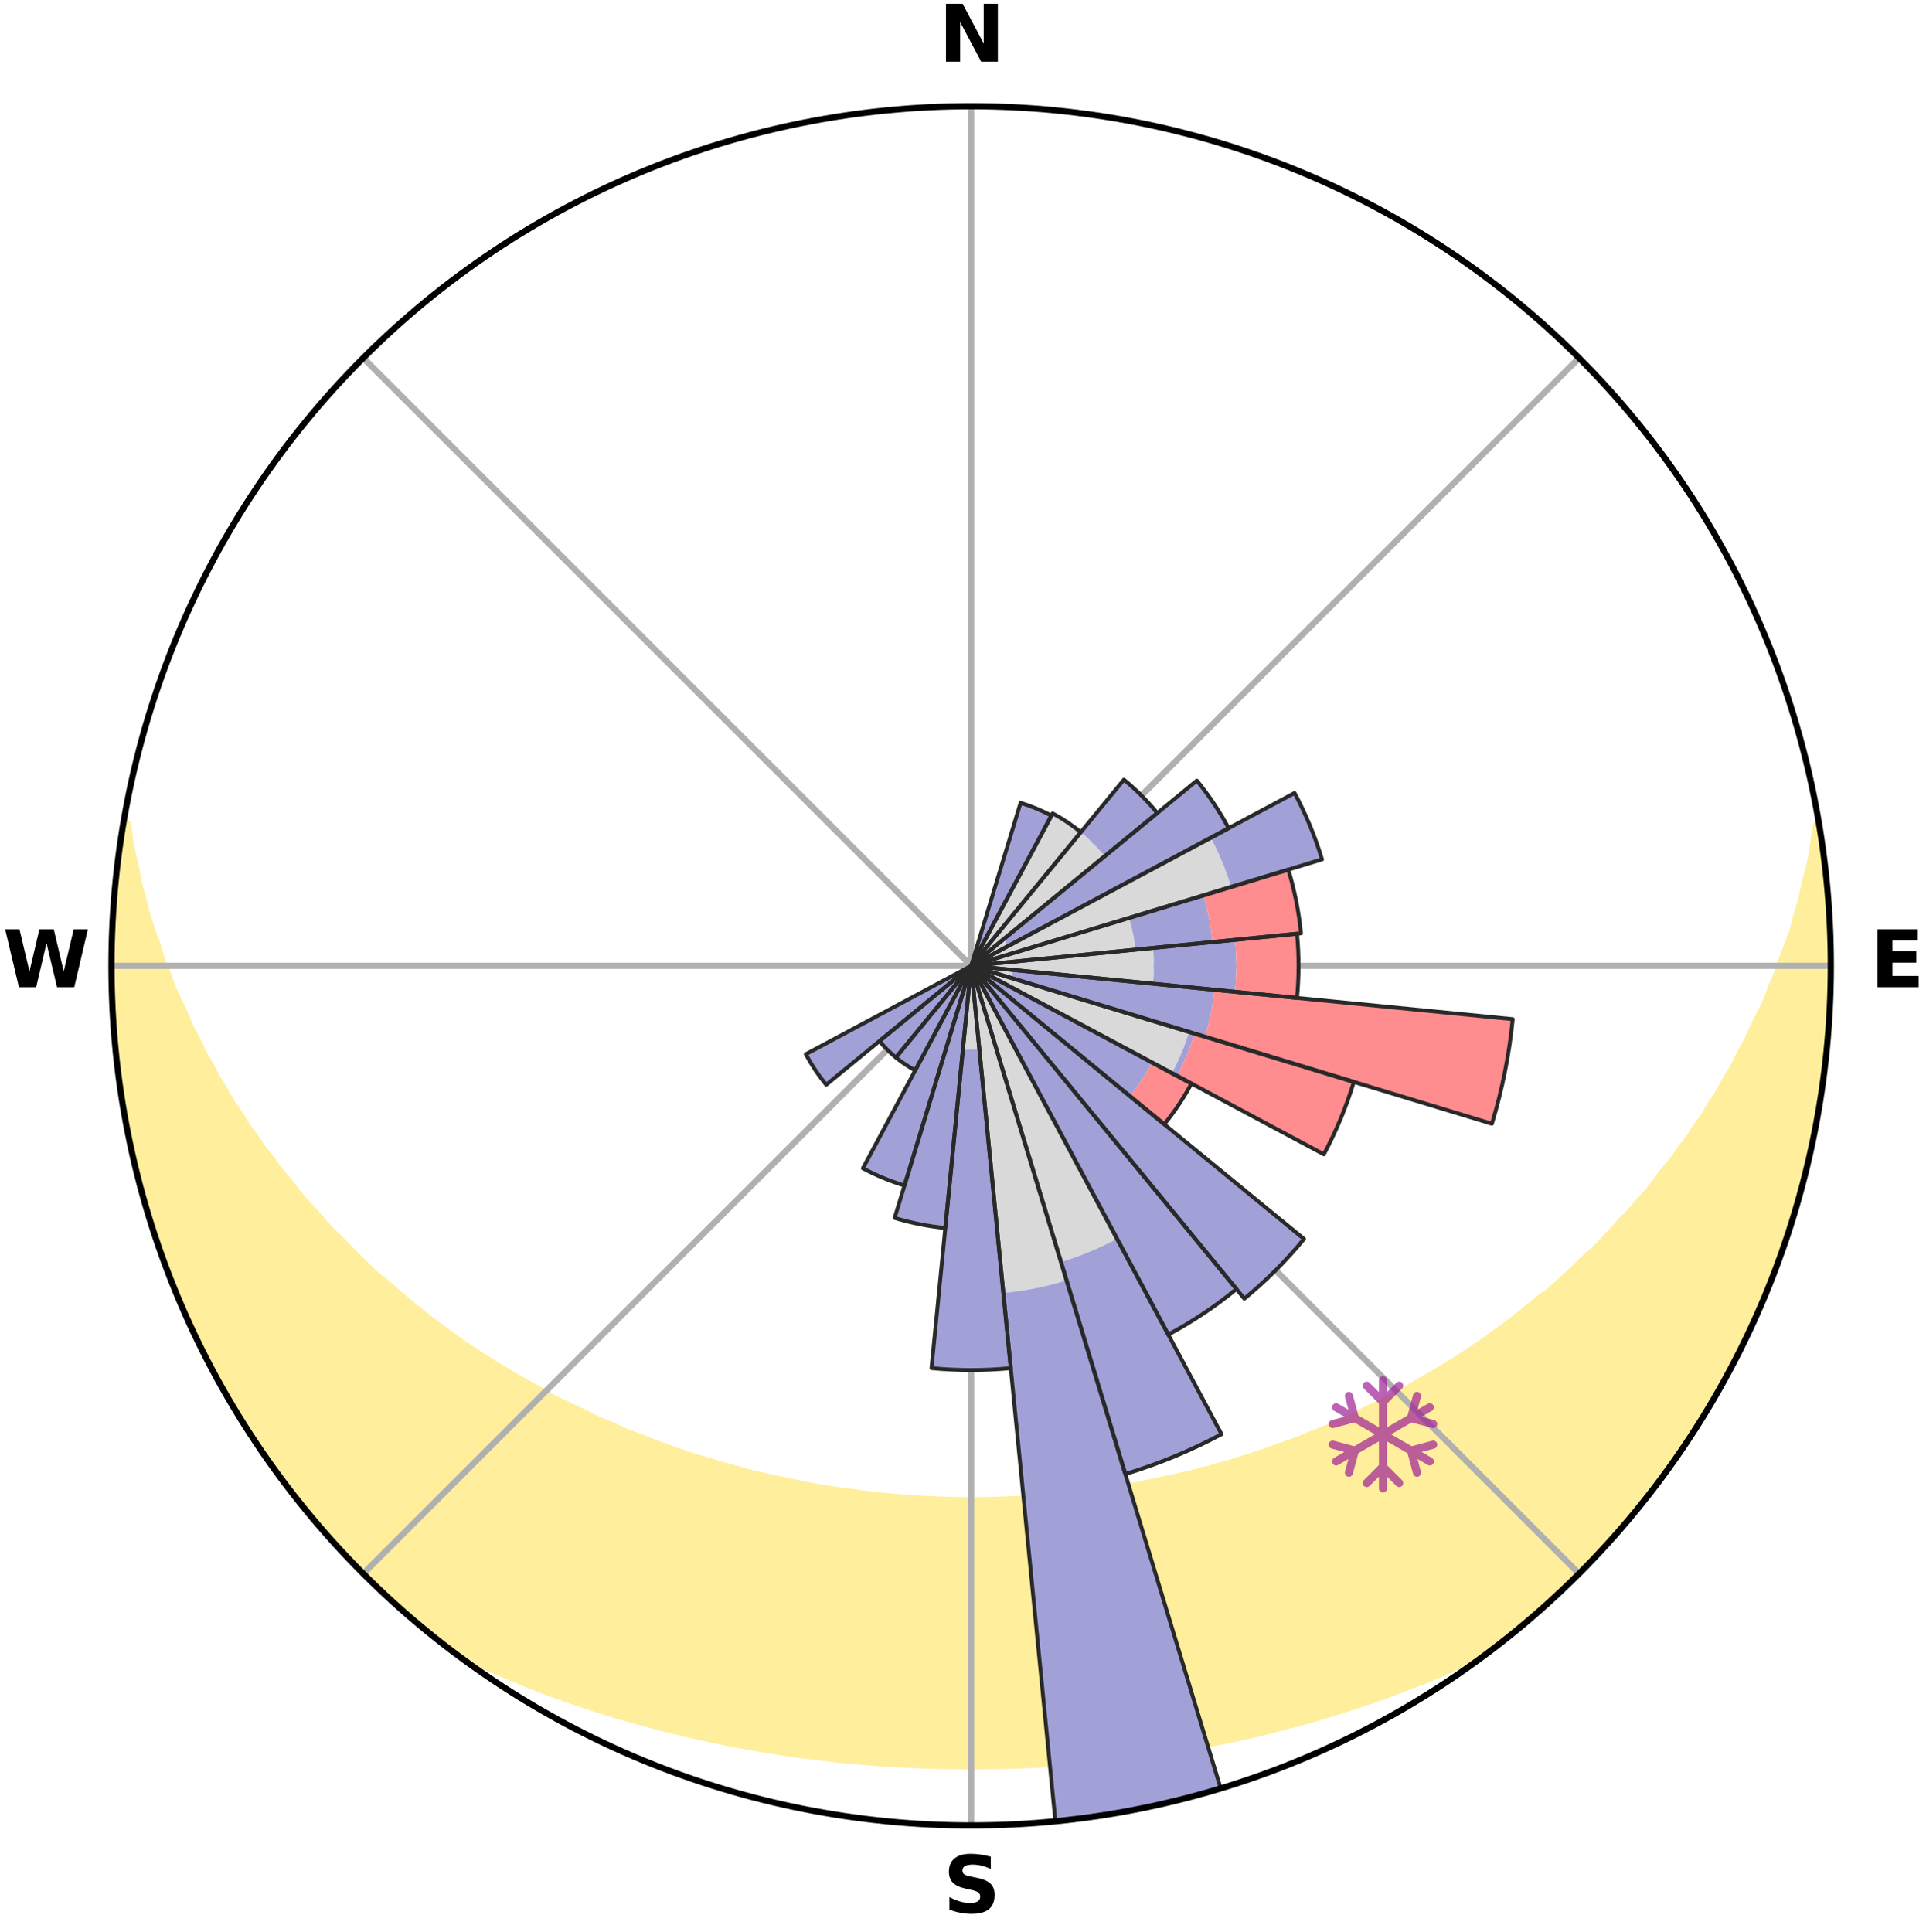 <?xml version="1.0" encoding="utf-8" standalone="no"?>
<!DOCTYPE svg PUBLIC "-//W3C//DTD SVG 1.1//EN"
  "http://www.w3.org/Graphics/SVG/1.1/DTD/svg11.dtd">
<svg xmlns:xlink="http://www.w3.org/1999/xlink" width="248.41pt" height="249.158pt" viewBox="0 0 248.41 249.158" xmlns="http://www.w3.org/2000/svg" version="1.1">
 <title>Ski Rose for Eikedalen skisenter</title>
 <defs>
  <style type="text/css">*{stroke-linejoin: round; stroke-linecap: butt}</style>
 </defs>
 <g id="figure_1">
  <g id="patch_1">
   <path d="M 0 249.158 
L 248.41 249.158 
L 248.41 0 
L 0 0 
z
" style="fill: #ffffff"/>
  </g>
  <g id="axes_1">
   <g id="patch_2">
    <path d="M 236.135 124.579 
C 236.135 110.018 233.267 95.599 227.695 82.147 
C 222.122 68.695 213.955 56.471 203.659 46.175 
C 193.363 35.879 181.139 27.711 167.687 22.139 
C 154.235 16.567 139.815 13.699 125.255 13.699 
C 110.694 13.699 96.275 16.567 82.823 22.139 
C 69.371 27.711 57.147 35.879 46.851 46.175 
C 36.555 56.471 28.387 68.695 22.815 82.147 
C 17.243 95.599 14.375 110.018 14.375 124.579 
C 14.375 139.14 17.243 153.559 22.815 167.011 
C 28.387 180.463 36.555 192.687 46.851 202.983 
C 57.147 213.279 69.371 221.447 82.823 227.019 
C 96.275 232.591 110.694 235.459 125.255 235.459 
C 139.815 235.459 154.235 232.591 167.687 227.019 
C 181.139 221.447 193.363 213.279 203.659 202.983 
C 213.955 192.687 222.122 180.463 227.695 167.011 
C 233.267 153.559 236.135 139.14 236.135 124.579 
M 125.255 124.579 
C 125.255 124.579 125.255 124.579 125.255 124.579 
C 125.255 124.579 125.255 124.579 125.255 124.579 
C 125.255 124.579 125.255 124.579 125.255 124.579 
C 125.255 124.579 125.255 124.579 125.255 124.579 
C 125.255 124.579 125.255 124.579 125.255 124.579 
C 125.255 124.579 125.255 124.579 125.255 124.579 
C 125.255 124.579 125.255 124.579 125.255 124.579 
C 125.255 124.579 125.255 124.579 125.255 124.579 
C 125.255 124.579 125.255 124.579 125.255 124.579 
C 125.255 124.579 125.255 124.579 125.255 124.579 
C 125.255 124.579 125.255 124.579 125.255 124.579 
C 125.255 124.579 125.255 124.579 125.255 124.579 
C 125.255 124.579 125.255 124.579 125.255 124.579 
C 125.255 124.579 125.255 124.579 125.255 124.579 
C 125.255 124.579 125.255 124.579 125.255 124.579 
C 125.255 124.579 125.255 124.579 125.255 124.579 
z
" style="fill: #ffffff"/>
   </g>
   <g id="PolyCollection_1">
    <defs>
     <path id="m2fdfbcda03" d="M 234.614 -142.879 
L 234.364 -142.838 
L 234.024 -140.835 
L 233.759 -138.864 
L 233.307 -136.89 
L 232.803 -134.935 
L 232.396 -133.011 
L 231.802 -131.096 
L 231.314 -129.21 
L 230.641 -127.339 
L 229.932 -125.493 
L 229.336 -123.671 
L 228.557 -121.874 
L 227.896 -120.098 
L 227.054 -118.353 
L 226.182 -116.636 
L 225.431 -114.933 
L 224.503 -113.271 
L 223.697 -111.619 
L 222.716 -110.013 
L 221.858 -108.413 
L 220.829 -106.865 
L 219.924 -105.318 
L 218.851 -103.829 
L 217.901 -102.337 
L 216.787 -100.907 
L 215.796 -99.47 
L 214.646 -98.1 
L 213.618 -96.718 
L 212.572 -95.363 
L 211.373 -94.083 
L 210.294 -92.784 
L 209.068 -91.564 
L 207.96 -90.321 
L 206.838 -89.106 
L 205.703 -87.917 
L 204.43 -86.814 
L 203.272 -85.681 
L 202.102 -84.575 
L 200.922 -83.495 
L 199.731 -82.442 
L 198.419 -81.482 
L 197.213 -80.483 
L 195.999 -79.51 
L 194.778 -78.563 
L 193.55 -77.641 
L 192.317 -76.744 
L 191.077 -75.873 
L 189.833 -75.026 
L 188.585 -74.204 
L 187.333 -73.406 
L 186.078 -72.631 
L 184.82 -71.881 
L 183.559 -71.153 
L 182.297 -70.448 
L 181.111 -69.689 
L 179.844 -69.029 
L 178.577 -68.39 
L 177.309 -67.772 
L 176.042 -67.175 
L 174.839 -66.523 
L 173.571 -65.967 
L 172.304 -65.431 
L 171.094 -64.84 
L 169.828 -64.342 
L 168.563 -63.863 
L 167.35 -63.33 
L 166.088 -62.887 
L 164.828 -62.461 
L 163.613 -61.984 
L 162.357 -61.592 
L 161.14 -61.152 
L 159.888 -60.792 
L 158.672 -60.386 
L 157.424 -60.058 
L 156.207 -59.686 
L 154.964 -59.387 
L 153.749 -59.048 
L 152.511 -58.778 
L 151.296 -58.47 
L 150.063 -58.227 
L 148.85 -57.949 
L 147.621 -57.733 
L 146.41 -57.485 
L 145.198 -57.252 
L 143.976 -57.074 
L 142.766 -56.87 
L 141.556 -56.681 
L 140.339 -56.538 
L 139.131 -56.377 
L 137.918 -56.256 
L 136.711 -56.121 
L 135.504 -56.001 
L 134.295 -55.914 
L 133.089 -55.819 
L 131.883 -55.739 
L 130.677 -55.684 
L 129.472 -55.629 
L 128.267 -55.589 
L 127.062 -55.565 
L 125.857 -55.55 
L 124.652 -55.55 
L 123.448 -55.567 
L 122.243 -55.593 
L 121.038 -55.635 
L 119.833 -55.691 
L 118.627 -55.749 
L 117.422 -55.83 
L 116.217 -55.926 
L 115.008 -56.016 
L 113.802 -56.138 
L 112.595 -56.274 
L 111.383 -56.397 
L 110.175 -56.56 
L 108.968 -56.738 
L 107.75 -56.895 
L 106.541 -57.1 
L 105.32 -57.281 
L 104.109 -57.514 
L 102.899 -57.764 
L 101.672 -57.982 
L 100.46 -58.261 
L 99.228 -58.506 
L 98.014 -58.815 
L 96.778 -59.086 
L 95.564 -59.427 
L 94.35 -59.785 
L 93.107 -60.101 
L 91.893 -60.491 
L 90.646 -60.837 
L 89.395 -61.198 
L 88.181 -61.64 
L 86.926 -62.033 
L 85.713 -62.51 
L 84.455 -62.938 
L 83.243 -63.452 
L 81.983 -63.915 
L 80.721 -64.395 
L 79.513 -64.967 
L 78.249 -65.485 
L 76.984 -66.022 
L 75.782 -66.653 
L 74.517 -67.231 
L 73.252 -67.828 
L 71.987 -68.447 
L 70.722 -69.086 
L 69.534 -69.823 
L 68.273 -70.506 
L 67.014 -71.211 
L 65.756 -71.939 
L 64.5 -72.69 
L 63.248 -73.464 
L 61.998 -74.262 
L 60.752 -75.084 
L 59.511 -75.931 
L 58.274 -76.802 
L 57.043 -77.698 
L 55.818 -78.62 
L 54.599 -79.566 
L 53.388 -80.539 
L 52.185 -81.537 
L 50.99 -82.562 
L 49.804 -83.613 
L 48.51 -84.628 
L 47.343 -85.733 
L 46.187 -86.865 
L 45.043 -88.024 
L 43.911 -89.21 
L 42.665 -90.369 
L 41.56 -91.611 
L 40.469 -92.879 
L 39.261 -94.127 
L 38.201 -95.451 
L 37.158 -96.802 
L 35.995 -98.139 
L 34.989 -99.546 
L 33.86 -100.943 
L 32.892 -102.405 
L 31.802 -103.861 
L 30.877 -105.378 
L 29.829 -106.893 
L 28.95 -108.463 
L 27.948 -110.036 
L 27.118 -111.659 
L 26.166 -113.289 
L 25.389 -114.963 
L 24.492 -116.649 
L 23.772 -118.372 
L 22.932 -120.112 
L 22.124 -121.878 
L 21.497 -123.674 
L 20.754 -125.491 
L 20.193 -127.33 
L 19.521 -129.195 
L 18.888 -131.085 
L 18.439 -132.986 
L 17.888 -134.917 
L 17.522 -136.854 
L 17.065 -138.823 
L 16.662 -140.808 
L 16.445 -142.788 
L 15.943 -142.872 
L 15.943 -142.872 
L 15.645 -140.96 
L 15.441 -139.036 
L 15.144 -137.125 
L 14.946 -135.201 
L 14.843 -133.269 
L 14.647 -131.344 
L 14.484 -129.415 
L 14.419 -127.481 
L 14.45 -125.546 
L 14.387 -123.612 
L 14.421 -121.677 
L 14.551 -119.746 
L 14.588 -117.81 
L 14.784 -115.885 
L 14.887 -113.952 
L 15.15 -112.034 
L 15.377 -110.113 
L 15.704 -108.207 
L 15.938 -106.286 
L 16.26 -104.378 
L 16.682 -102.49 
L 17.013 -100.582 
L 17.499 -98.709 
L 17.944 -96.827 
L 18.491 -94.971 
L 18.952 -93.091 
L 19.562 -91.254 
L 20.129 -89.404 
L 20.799 -87.589 
L 21.5 -85.787 
L 22.119 -83.953 
L 22.917 -82.189 
L 23.599 -80.378 
L 24.42 -78.626 
L 25.197 -76.854 
L 26.076 -75.131 
L 26.913 -73.386 
L 27.85 -71.693 
L 28.816 -70.016 
L 29.741 -68.317 
L 30.763 -66.674 
L 31.747 -65.008 
L 32.826 -63.402 
L 33.932 -61.815 
L 35.005 -60.205 
L 36.167 -58.658 
L 37.301 -57.089 
L 38.517 -55.585 
L 39.711 -54.062 
L 40.983 -52.604 
L 42.237 -51.131 
L 43.524 -49.687 
L 44.844 -48.272 
L 46.197 -46.889 
L 47.541 -45.497 
L 48.941 -44.161 
L 50.377 -42.864 
L 51.789 -41.541 
L 53.246 -40.267 
L 54.733 -39.029 
L 56.235 -37.809 
L 57.757 -36.615 
L 59.506 -35.724 
L 61.268 -34.873 
L 63.062 -34.088 
L 64.842 -33.306 
L 66.626 -32.55 
L 68.418 -31.83 
L 70.211 -31.134 
L 72.011 -30.472 
L 73.811 -29.832 
L 75.617 -29.225 
L 77.421 -28.639 
L 79.229 -28.084 
L 81.036 -27.549 
L 82.846 -27.045 
L 84.654 -26.56 
L 86.464 -26.104 
L 88.273 -25.665 
L 90.083 -25.257 
L 91.884 -24.845 
L 93.692 -24.475 
L 95.502 -24.135 
L 97.309 -23.81 
L 99.117 -23.513 
L 100.92 -23.216 
L 102.726 -22.956 
L 104.532 -22.723 
L 106.336 -22.504 
L 108.139 -22.296 
L 109.943 -22.126 
L 111.746 -21.968 
L 113.547 -21.825 
L 115.35 -21.715 
L 117.152 -21.618 
L 118.953 -21.547 
L 120.754 -21.489 
L 122.554 -21.451 
L 124.355 -21.437 
L 126.155 -21.436 
L 127.955 -21.449 
L 129.756 -21.487 
L 131.557 -21.545 
L 133.358 -21.614 
L 135.16 -21.715 
L 136.961 -21.833 
L 138.765 -21.962 
L 140.566 -22.127 
L 142.37 -22.305 
L 144.175 -22.496 
L 145.979 -22.715 
L 147.782 -22.967 
L 149.589 -23.22 
L 151.395 -23.503 
L 153.204 -23.799 
L 155.006 -24.141 
L 156.813 -24.489 
L 158.623 -24.851 
L 160.431 -25.244 
L 162.242 -25.651 
L 164.051 -26.09 
L 165.85 -26.575 
L 167.66 -27.054 
L 169.467 -27.565 
L 171.276 -28.094 
L 173.081 -28.655 
L 174.888 -29.235 
L 176.689 -29.849 
L 178.492 -30.482 
L 180.288 -31.151 
L 182.085 -31.841 
L 183.895 -32.532 
L 185.679 -33.288 
L 187.46 -34.069 
L 189.23 -34.889 
L 190.996 -35.735 
L 192.748 -36.621 
L 194.278 -37.805 
L 195.773 -39.034 
L 197.264 -40.267 
L 198.716 -41.546 
L 200.139 -42.858 
L 201.568 -44.162 
L 202.958 -45.508 
L 204.325 -46.878 
L 205.682 -48.256 
L 206.952 -49.717 
L 208.245 -51.155 
L 209.502 -52.626 
L 210.809 -54.054 
L 211.993 -55.584 
L 213.217 -57.083 
L 214.353 -58.65 
L 215.506 -60.204 
L 216.576 -61.816 
L 217.703 -63.389 
L 218.751 -65.015 
L 219.76 -66.666 
L 220.792 -68.303 
L 221.697 -70.015 
L 222.696 -71.673 
L 223.532 -73.419 
L 224.437 -75.129 
L 225.333 -76.844 
L 226.066 -78.637 
L 226.872 -80.395 
L 227.663 -82.16 
L 228.403 -83.948 
L 229.11 -85.749 
L 229.681 -87.6 
L 230.32 -89.425 
L 230.926 -91.261 
L 231.498 -93.108 
L 232.041 -94.965 
L 232.545 -96.832 
L 233.015 -98.708 
L 233.452 -100.592 
L 233.853 -102.485 
L 234.22 -104.383 
L 234.554 -106.289 
L 234.853 -108.2 
L 235.113 -110.116 
L 235.343 -112.036 
L 235.539 -113.96 
L 235.7 -115.887 
L 235.82 -117.817 
L 235.913 -119.748 
L 235.972 -121.68 
L 236.125 -123.612 
L 236.116 -125.547 
L 236.063 -127.481 
L 235.986 -129.414 
L 235.875 -131.345 
L 235.721 -133.273 
L 235.543 -135.199 
L 235.331 -137.121 
L 235.086 -139.039 
L 234.8 -140.951 
L 234.614 -142.879 
z
" style="stroke: #ffee9c"/>
    </defs>
    <g clip-path="url(#p8505b8ba6f)">
     <use xlink:href="#m2fdfbcda03" x="0" y="249.158" style="fill: #ffee9c; stroke: #ffee9c"/>
    </g>
   </g>
   <g id="matplotlib.axis_1">
    <g id="xtick_1">
     <g id="line2d_1">
      <path d="M 125.255 124.579 
L 125.255 13.699 
" clip-path="url(#p8505b8ba6f)" style="fill: none; stroke: #b0b0b0; stroke-width: 0.8; stroke-linecap: square"/>
     </g>
     <g id="text_1">
      <!-- N -->
      <g transform="translate(121.07 7.958) scale(0.1 -0.1)">
       <defs>
        <path id="DejaVuSans-Bold-4e" d="M 588 4666 
L 1931 4666 
L 3628 1466 
L 3628 4666 
L 4769 4666 
L 4769 0 
L 3425 0 
L 1728 3200 
L 1728 0 
L 588 0 
L 588 4666 
z
" transform="scale(0.016)"/>
       </defs>
       <use xlink:href="#DejaVuSans-Bold-4e"/>
      </g>
     </g>
    </g>
    <g id="xtick_2">
     <g id="line2d_2">
      <path d="M 125.255 124.579 
L 203.659 46.175 
" clip-path="url(#p8505b8ba6f)" style="fill: none; stroke: #b0b0b0; stroke-width: 0.8; stroke-linecap: square"/>
     </g>
    </g>
    <g id="xtick_3">
     <g id="line2d_3">
      <path d="M 125.255 124.579 
L 236.135 124.579 
" clip-path="url(#p8505b8ba6f)" style="fill: none; stroke: #b0b0b0; stroke-width: 0.8; stroke-linecap: square"/>
     </g>
     <g id="text_2">
      <!-- E -->
      <g transform="translate(241.219 127.338) scale(0.1 -0.1)">
       <defs>
        <path id="DejaVuSans-Bold-45" d="M 588 4666 
L 3834 4666 
L 3834 3756 
L 1791 3756 
L 1791 2888 
L 3713 2888 
L 3713 1978 
L 1791 1978 
L 1791 909 
L 3903 909 
L 3903 0 
L 588 0 
L 588 4666 
z
" transform="scale(0.016)"/>
       </defs>
       <use xlink:href="#DejaVuSans-Bold-45"/>
      </g>
     </g>
    </g>
    <g id="xtick_4">
     <g id="line2d_4">
      <path d="M 125.255 124.579 
L 203.659 202.983 
" clip-path="url(#p8505b8ba6f)" style="fill: none; stroke: #b0b0b0; stroke-width: 0.8; stroke-linecap: square"/>
     </g>
    </g>
    <g id="xtick_5">
     <g id="line2d_5">
      <path d="M 125.255 124.579 
L 125.255 235.459 
" clip-path="url(#p8505b8ba6f)" style="fill: none; stroke: #b0b0b0; stroke-width: 0.8; stroke-linecap: square"/>
     </g>
     <g id="text_3">
      <!-- S -->
      <g transform="translate(121.654 246.718) scale(0.1 -0.1)">
       <defs>
        <path id="DejaVuSans-Bold-53" d="M 3834 4519 
L 3834 3531 
Q 3450 3703 3084 3790 
Q 2719 3878 2394 3878 
Q 1963 3878 1756 3759 
Q 1550 3641 1550 3391 
Q 1550 3203 1689 3098 
Q 1828 2994 2194 2919 
L 2706 2816 
Q 3484 2659 3812 2340 
Q 4141 2022 4141 1434 
Q 4141 663 3683 286 
Q 3225 -91 2284 -91 
Q 1841 -91 1394 -6 
Q 947 78 500 244 
L 500 1259 
Q 947 1022 1364 901 
Q 1781 781 2169 781 
Q 2563 781 2772 912 
Q 2981 1044 2981 1288 
Q 2981 1506 2839 1625 
Q 2697 1744 2272 1838 
L 1806 1941 
Q 1106 2091 782 2419 
Q 459 2747 459 3303 
Q 459 4000 909 4375 
Q 1359 4750 2203 4750 
Q 2588 4750 2994 4692 
Q 3400 4634 3834 4519 
z
" transform="scale(0.016)"/>
       </defs>
       <use xlink:href="#DejaVuSans-Bold-53"/>
      </g>
     </g>
    </g>
    <g id="xtick_6">
     <g id="line2d_6">
      <path d="M 125.255 124.579 
L 46.851 202.983 
" clip-path="url(#p8505b8ba6f)" style="fill: none; stroke: #b0b0b0; stroke-width: 0.8; stroke-linecap: square"/>
     </g>
    </g>
    <g id="xtick_7">
     <g id="line2d_7">
      <path d="M 125.255 124.579 
L 14.375 124.579 
" clip-path="url(#p8505b8ba6f)" style="fill: none; stroke: #b0b0b0; stroke-width: 0.8; stroke-linecap: square"/>
     </g>
     <g id="text_4">
      <!-- W -->
      <g transform="translate(0.36 127.338) scale(0.1 -0.1)">
       <defs>
        <path id="DejaVuSans-Bold-57" d="M 191 4666 
L 1344 4666 
L 2150 1275 
L 2950 4666 
L 4109 4666 
L 4909 1275 
L 5716 4666 
L 6859 4666 
L 5759 0 
L 4372 0 
L 3525 3547 
L 2688 0 
L 1300 0 
L 191 4666 
z
" transform="scale(0.016)"/>
       </defs>
       <use xlink:href="#DejaVuSans-Bold-57"/>
      </g>
     </g>
    </g>
    <g id="xtick_8">
     <g id="line2d_8">
      <path d="M 125.255 124.579 
L 46.851 46.175 
" clip-path="url(#p8505b8ba6f)" style="fill: none; stroke: #b0b0b0; stroke-width: 0.8; stroke-linecap: square"/>
     </g>
    </g>
   </g>
   <g id="matplotlib.axis_2"/>
   <g id="patch_3">
    <path d="M 125.255 124.579 
C 125.255 124.579 125.255 124.579 125.255 124.579 
C 125.255 124.579 125.255 124.579 125.255 124.579 
L 125.255 124.579 
C 125.255 124.579 125.255 124.579 125.255 124.579 
C 125.255 124.579 125.255 124.579 125.255 124.579 
z
" clip-path="url(#p8505b8ba6f)" style="fill: #d9d9d9"/>
   </g>
   <g id="patch_4">
    <path d="M 125.255 124.579 
C 125.255 124.579 125.255 124.579 125.255 124.579 
C 125.255 124.579 125.255 124.579 125.255 124.579 
L 125.255 124.579 
C 125.255 124.579 125.255 124.579 125.255 124.579 
C 125.255 124.579 125.255 124.579 125.255 124.579 
z
" clip-path="url(#p8505b8ba6f)" style="fill: #d9d9d9"/>
   </g>
   <g id="patch_5">
    <path d="M 125.255 124.579 
C 125.255 124.579 125.255 124.579 125.255 124.579 
C 125.255 124.579 125.255 124.579 125.255 124.579 
L 125.255 124.579 
C 125.255 124.579 125.255 124.579 125.255 124.579 
C 125.255 124.579 125.255 124.579 125.255 124.579 
z
" clip-path="url(#p8505b8ba6f)" style="fill: #d9d9d9"/>
   </g>
   <g id="patch_6">
    <path d="M 125.255 124.579 
C 125.255 124.579 125.255 124.579 125.255 124.579 
C 125.255 124.579 125.255 124.579 125.255 124.579 
L 139.398 107.345 
C 138.834 106.882 138.248 106.447 137.641 106.042 
C 137.034 105.637 136.408 105.261 135.764 104.917 
z
" clip-path="url(#p8505b8ba6f)" style="fill: #d9d9d9"/>
   </g>
   <g id="patch_7">
    <path d="M 125.255 124.579 
C 125.255 124.579 125.255 124.579 125.255 124.579 
C 125.255 124.579 125.255 124.579 125.255 124.579 
L 142.489 110.436 
C 142.026 109.872 141.535 109.331 141.019 108.815 
C 140.503 108.299 139.962 107.808 139.398 107.345 
z
" clip-path="url(#p8505b8ba6f)" style="fill: #d9d9d9"/>
   </g>
   <g id="patch_8">
    <path d="M 125.255 124.579 
C 125.255 124.579 125.255 124.579 125.255 124.579 
C 125.255 124.579 125.255 124.579 125.255 124.579 
L 130.024 122.03 
C 129.94 121.874 129.849 121.722 129.751 121.575 
C 129.652 121.428 129.547 121.286 129.435 121.149 
z
" clip-path="url(#p8505b8ba6f)" style="fill: #d9d9d9"/>
   </g>
   <g id="patch_9">
    <path d="M 125.255 124.579 
C 125.255 124.579 125.255 124.579 125.255 124.579 
C 125.255 124.579 125.255 124.579 125.255 124.579 
L 158.788 114.407 
C 158.455 113.309 158.069 112.229 157.63 111.169 
C 157.191 110.109 156.7 109.072 156.16 108.06 
z
" clip-path="url(#p8505b8ba6f)" style="fill: #d9d9d9"/>
   </g>
   <g id="patch_10">
    <path d="M 125.255 124.579 
C 125.255 124.579 125.255 124.579 125.255 124.579 
C 125.255 124.579 125.255 124.579 125.255 124.579 
L 146.44 122.492 
C 146.372 121.799 146.27 121.109 146.134 120.426 
C 145.998 119.743 145.829 119.066 145.626 118.399 
z
" clip-path="url(#p8505b8ba6f)" style="fill: #d9d9d9"/>
   </g>
   <g id="patch_11">
    <path d="M 125.255 124.579 
C 125.255 124.579 125.255 124.579 125.255 124.579 
C 125.255 124.579 125.255 124.579 125.255 124.579 
L 148.711 126.889 
C 148.786 126.122 148.824 125.351 148.824 124.579 
C 148.824 123.808 148.786 123.037 148.711 122.269 
z
" clip-path="url(#p8505b8ba6f)" style="fill: #d9d9d9"/>
   </g>
   <g id="patch_12">
    <path d="M 125.255 124.579 
C 125.255 124.579 125.255 124.579 125.255 124.579 
C 125.255 124.579 125.255 124.579 125.255 124.579 
L 130.429 126.149 
C 130.481 125.979 130.524 125.808 130.558 125.634 
C 130.593 125.46 130.619 125.285 130.636 125.109 
z
" clip-path="url(#p8505b8ba6f)" style="fill: #d9d9d9"/>
   </g>
   <g id="patch_13">
    <path d="M 125.255 124.579 
C 125.255 124.579 125.255 124.579 125.255 124.579 
C 125.255 124.579 125.255 124.579 125.255 124.579 
L 151.156 138.423 
C 151.609 137.575 152.02 136.706 152.388 135.818 
C 152.756 134.93 153.08 134.024 153.359 133.104 
z
" clip-path="url(#p8505b8ba6f)" style="fill: #d9d9d9"/>
   </g>
   <g id="patch_14">
    <path d="M 125.255 124.579 
C 125.255 124.579 125.255 124.579 125.255 124.579 
C 125.255 124.579 125.255 124.579 125.255 124.579 
L 125.255 124.579 
C 125.255 124.579 125.255 124.579 125.255 124.579 
C 125.255 124.579 125.255 124.579 125.255 124.579 
z
" clip-path="url(#p8505b8ba6f)" style="fill: #d9d9d9"/>
   </g>
   <g id="patch_15">
    <path d="M 125.255 124.579 
C 125.255 124.579 125.255 124.579 125.255 124.579 
C 125.255 124.579 125.255 124.579 125.255 124.579 
L 125.255 124.579 
C 125.255 124.579 125.255 124.579 125.255 124.579 
C 125.255 124.579 125.255 124.579 125.255 124.579 
z
" clip-path="url(#p8505b8ba6f)" style="fill: #d9d9d9"/>
   </g>
   <g id="patch_16">
    <path d="M 125.255 124.579 
C 125.255 124.579 125.255 124.579 125.255 124.579 
C 125.255 124.579 125.255 124.579 125.255 124.579 
L 125.255 124.579 
C 125.255 124.579 125.255 124.579 125.255 124.579 
C 125.255 124.579 125.255 124.579 125.255 124.579 
z
" clip-path="url(#p8505b8ba6f)" style="fill: #d9d9d9"/>
   </g>
   <g id="patch_17">
    <path d="M 125.255 124.579 
C 125.255 124.579 125.255 124.579 125.255 124.579 
C 125.255 124.579 125.255 124.579 125.255 124.579 
L 136.842 162.778 
C 138.093 162.399 139.324 161.958 140.531 161.458 
C 141.738 160.958 142.92 160.399 144.072 159.784 
z
" clip-path="url(#p8505b8ba6f)" style="fill: #d9d9d9"/>
   </g>
   <g id="patch_18">
    <path d="M 125.255 124.579 
C 125.255 124.579 125.255 124.579 125.255 124.579 
C 125.255 124.579 125.255 124.579 125.255 124.579 
L 129.411 166.779 
C 130.792 166.643 132.166 166.439 133.527 166.168 
C 134.889 165.898 136.236 165.56 137.564 165.157 
z
" clip-path="url(#p8505b8ba6f)" style="fill: #d9d9d9"/>
   </g>
   <g id="patch_19">
    <path d="M 125.255 124.579 
C 125.255 124.579 125.255 124.579 125.255 124.579 
C 125.255 124.579 125.255 124.579 125.255 124.579 
L 124.195 135.341 
C 124.547 135.376 124.901 135.393 125.255 135.393 
C 125.609 135.393 125.963 135.376 126.315 135.341 
z
" clip-path="url(#p8505b8ba6f)" style="fill: #d9d9d9"/>
   </g>
   <g id="patch_20">
    <path d="M 125.255 124.579 
C 125.255 124.579 125.255 124.579 125.255 124.579 
C 125.255 124.579 125.255 124.579 125.255 124.579 
L 125.255 124.579 
C 125.255 124.579 125.255 124.579 125.255 124.579 
C 125.255 124.579 125.255 124.579 125.255 124.579 
z
" clip-path="url(#p8505b8ba6f)" style="fill: #d9d9d9"/>
   </g>
   <g id="patch_21">
    <path d="M 125.255 124.579 
C 125.255 124.579 125.255 124.579 125.255 124.579 
C 125.255 124.579 125.255 124.579 125.255 124.579 
L 125.255 124.579 
C 125.255 124.579 125.255 124.579 125.255 124.579 
C 125.255 124.579 125.255 124.579 125.255 124.579 
z
" clip-path="url(#p8505b8ba6f)" style="fill: #d9d9d9"/>
   </g>
   <g id="patch_22">
    <path d="M 125.255 124.579 
C 125.255 124.579 125.255 124.579 125.255 124.579 
C 125.255 124.579 125.255 124.579 125.255 124.579 
L 125.255 124.579 
C 125.255 124.579 125.255 124.579 125.255 124.579 
C 125.255 124.579 125.255 124.579 125.255 124.579 
z
" clip-path="url(#p8505b8ba6f)" style="fill: #d9d9d9"/>
   </g>
   <g id="patch_23">
    <path d="M 125.255 124.579 
C 125.255 124.579 125.255 124.579 125.255 124.579 
C 125.255 124.579 125.255 124.579 125.255 124.579 
L 125.255 124.579 
C 125.255 124.579 125.255 124.579 125.255 124.579 
C 125.255 124.579 125.255 124.579 125.255 124.579 
z
" clip-path="url(#p8505b8ba6f)" style="fill: #d9d9d9"/>
   </g>
   <g id="patch_24">
    <path d="M 125.255 124.579 
C 125.255 124.579 125.255 124.579 125.255 124.579 
C 125.255 124.579 125.255 124.579 125.255 124.579 
L 125.255 124.579 
C 125.255 124.579 125.255 124.579 125.255 124.579 
C 125.255 124.579 125.255 124.579 125.255 124.579 
z
" clip-path="url(#p8505b8ba6f)" style="fill: #d9d9d9"/>
   </g>
   <g id="patch_25">
    <path d="M 125.255 124.579 
C 125.255 124.579 125.255 124.579 125.255 124.579 
C 125.255 124.579 125.255 124.579 125.255 124.579 
L 125.255 124.579 
C 125.255 124.579 125.255 124.579 125.255 124.579 
C 125.255 124.579 125.255 124.579 125.255 124.579 
z
" clip-path="url(#p8505b8ba6f)" style="fill: #d9d9d9"/>
   </g>
   <g id="patch_26">
    <path d="M 125.255 124.579 
C 125.255 124.579 125.255 124.579 125.255 124.579 
C 125.255 124.579 125.255 124.579 125.255 124.579 
L 125.255 124.579 
C 125.255 124.579 125.255 124.579 125.255 124.579 
C 125.255 124.579 125.255 124.579 125.255 124.579 
z
" clip-path="url(#p8505b8ba6f)" style="fill: #d9d9d9"/>
   </g>
   <g id="patch_27">
    <path d="M 125.255 124.579 
C 125.255 124.579 125.255 124.579 125.255 124.579 
C 125.255 124.579 125.255 124.579 125.255 124.579 
L 125.255 124.579 
C 125.255 124.579 125.255 124.579 125.255 124.579 
C 125.255 124.579 125.255 124.579 125.255 124.579 
z
" clip-path="url(#p8505b8ba6f)" style="fill: #d9d9d9"/>
   </g>
   <g id="patch_28">
    <path d="M 125.255 124.579 
C 125.255 124.579 125.255 124.579 125.255 124.579 
C 125.255 124.579 125.255 124.579 125.255 124.579 
L 125.255 124.579 
C 125.255 124.579 125.255 124.579 125.255 124.579 
C 125.255 124.579 125.255 124.579 125.255 124.579 
z
" clip-path="url(#p8505b8ba6f)" style="fill: #d9d9d9"/>
   </g>
   <g id="patch_29">
    <path d="M 125.255 124.579 
C 125.255 124.579 125.255 124.579 125.255 124.579 
C 125.255 124.579 125.255 124.579 125.255 124.579 
L 125.255 124.579 
C 125.255 124.579 125.255 124.579 125.255 124.579 
C 125.255 124.579 125.255 124.579 125.255 124.579 
z
" clip-path="url(#p8505b8ba6f)" style="fill: #d9d9d9"/>
   </g>
   <g id="patch_30">
    <path d="M 125.255 124.579 
C 125.255 124.579 125.255 124.579 125.255 124.579 
C 125.255 124.579 125.255 124.579 125.255 124.579 
L 125.255 124.579 
C 125.255 124.579 125.255 124.579 125.255 124.579 
C 125.255 124.579 125.255 124.579 125.255 124.579 
z
" clip-path="url(#p8505b8ba6f)" style="fill: #d9d9d9"/>
   </g>
   <g id="patch_31">
    <path d="M 125.255 124.579 
C 125.255 124.579 125.255 124.579 125.255 124.579 
C 125.255 124.579 125.255 124.579 125.255 124.579 
L 125.255 124.579 
C 125.255 124.579 125.255 124.579 125.255 124.579 
C 125.255 124.579 125.255 124.579 125.255 124.579 
z
" clip-path="url(#p8505b8ba6f)" style="fill: #d9d9d9"/>
   </g>
   <g id="patch_32">
    <path d="M 125.255 124.579 
C 125.255 124.579 125.255 124.579 125.255 124.579 
C 125.255 124.579 125.255 124.579 125.255 124.579 
L 125.255 124.579 
C 125.255 124.579 125.255 124.579 125.255 124.579 
C 125.255 124.579 125.255 124.579 125.255 124.579 
z
" clip-path="url(#p8505b8ba6f)" style="fill: #d9d9d9"/>
   </g>
   <g id="patch_33">
    <path d="M 125.255 124.579 
C 125.255 124.579 125.255 124.579 125.255 124.579 
C 125.255 124.579 125.255 124.579 125.255 124.579 
L 125.255 124.579 
C 125.255 124.579 125.255 124.579 125.255 124.579 
C 125.255 124.579 125.255 124.579 125.255 124.579 
z
" clip-path="url(#p8505b8ba6f)" style="fill: #d9d9d9"/>
   </g>
   <g id="patch_34">
    <path d="M 125.255 124.579 
C 125.255 124.579 125.255 124.579 125.255 124.579 
C 125.255 124.579 125.255 124.579 125.255 124.579 
L 125.255 124.579 
C 125.255 124.579 125.255 124.579 125.255 124.579 
C 125.255 124.579 125.255 124.579 125.255 124.579 
z
" clip-path="url(#p8505b8ba6f)" style="fill: #d9d9d9"/>
   </g>
   <g id="patch_35">
    <path d="M 125.255 124.579 
C 125.255 124.579 125.255 124.579 125.255 124.579 
C 125.255 124.579 125.255 124.579 125.255 124.579 
L 125.255 124.579 
C 125.255 124.579 125.255 124.579 125.255 124.579 
C 125.255 124.579 125.255 124.579 125.255 124.579 
z
" clip-path="url(#p8505b8ba6f)" style="fill: #a1a1d8"/>
   </g>
   <g id="patch_36">
    <path d="M 125.255 124.579 
C 125.255 124.579 125.255 124.579 125.255 124.579 
C 125.255 124.579 125.255 124.579 125.255 124.579 
L 125.255 124.579 
C 125.255 124.579 125.255 124.579 125.255 124.579 
C 125.255 124.579 125.255 124.579 125.255 124.579 
z
" clip-path="url(#p8505b8ba6f)" style="fill: #a1a1d8"/>
   </g>
   <g id="patch_37">
    <path d="M 125.255 124.579 
C 125.255 124.579 125.255 124.579 125.255 124.579 
C 125.255 124.579 125.255 124.579 125.255 124.579 
L 135.609 105.209 
C 134.975 104.87 134.324 104.562 133.66 104.287 
C 132.996 104.012 132.319 103.769 131.631 103.561 
z
" clip-path="url(#p8505b8ba6f)" style="fill: #a1a1d8"/>
   </g>
   <g id="patch_38">
    <path d="M 135.764 104.917 
C 136.408 105.261 137.034 105.637 137.641 106.042 
C 138.248 106.447 138.834 106.882 139.398 107.345 
L 139.398 107.345 
C 138.834 106.882 138.248 106.447 137.641 106.042 
C 137.034 105.637 136.408 105.261 135.764 104.917 
z
" clip-path="url(#p8505b8ba6f)" style="fill: #a1a1d8"/>
   </g>
   <g id="patch_39">
    <path d="M 139.398 107.345 
C 139.962 107.808 140.503 108.299 141.019 108.815 
C 141.535 109.331 142.026 109.872 142.489 110.436 
L 149.266 104.874 
C 148.621 104.088 147.938 103.334 147.219 102.615 
C 146.5 101.896 145.746 101.213 144.96 100.568 
z
" clip-path="url(#p8505b8ba6f)" style="fill: #a1a1d8"/>
   </g>
   <g id="patch_40">
    <path d="M 129.435 121.149 
C 129.547 121.286 129.652 121.428 129.751 121.575 
C 129.849 121.722 129.94 121.874 130.024 122.03 
L 158.465 106.828 
C 157.884 105.741 157.25 104.683 156.565 103.658 
C 155.88 102.633 155.146 101.643 154.364 100.69 
z
" clip-path="url(#p8505b8ba6f)" style="fill: #a1a1d8"/>
   </g>
   <g id="patch_41">
    <path d="M 156.16 108.06 
C 156.7 109.072 157.191 110.109 157.63 111.169 
C 158.069 112.229 158.455 113.309 158.788 114.407 
L 170.512 110.851 
C 170.062 109.369 169.541 107.911 168.948 106.481 
C 168.356 105.05 167.694 103.65 166.964 102.285 
z
" clip-path="url(#p8505b8ba6f)" style="fill: #a1a1d8"/>
   </g>
   <g id="patch_42">
    <path d="M 145.626 118.399 
C 145.829 119.066 145.998 119.743 146.134 120.426 
C 146.27 121.109 146.372 121.799 146.44 122.492 
L 156.4 121.511 
C 156.3 120.492 156.15 119.478 155.95 118.473 
C 155.75 117.469 155.501 116.474 155.204 115.494 
z
" clip-path="url(#p8505b8ba6f)" style="fill: #a1a1d8"/>
   </g>
   <g id="patch_43">
    <path d="M 148.711 122.269 
C 148.786 123.037 148.824 123.808 148.824 124.579 
C 148.824 125.351 148.786 126.122 148.711 126.889 
L 159.288 127.931 
C 159.398 126.817 159.453 125.698 159.453 124.579 
C 159.453 123.46 159.398 122.341 159.288 121.227 
z
" clip-path="url(#p8505b8ba6f)" style="fill: #a1a1d8"/>
   </g>
   <g id="patch_44">
    <path d="M 130.636 125.109 
C 130.619 125.285 130.593 125.46 130.558 125.634 
C 130.524 125.808 130.481 125.979 130.429 126.149 
L 155.426 133.731 
C 155.726 132.744 155.977 131.742 156.178 130.73 
C 156.379 129.718 156.531 128.696 156.632 127.669 
z
" clip-path="url(#p8505b8ba6f)" style="fill: #a1a1d8"/>
   </g>
   <g id="patch_45">
    <path d="M 153.359 133.104 
C 153.08 134.024 152.756 134.93 152.388 135.818 
C 152.02 136.706 151.609 137.575 151.156 138.423 
L 151.806 138.771 
C 152.27 137.902 152.692 137.01 153.069 136.1 
C 153.446 135.19 153.778 134.261 154.064 133.318 
z
" clip-path="url(#p8505b8ba6f)" style="fill: #a1a1d8"/>
   </g>
   <g id="patch_46">
    <path d="M 125.255 124.579 
C 125.255 124.579 125.255 124.579 125.255 124.579 
C 125.255 124.579 125.255 124.579 125.255 124.579 
L 145.732 141.384 
C 146.282 140.714 146.798 140.017 147.28 139.296 
C 147.762 138.575 148.208 137.831 148.617 137.066 
z
" clip-path="url(#p8505b8ba6f)" style="fill: #a1a1d8"/>
   </g>
   <g id="patch_47">
    <path d="M 125.255 124.579 
C 125.255 124.579 125.255 124.579 125.255 124.579 
C 125.255 124.579 125.255 124.579 125.255 124.579 
L 160.488 167.511 
C 161.894 166.358 163.241 165.136 164.527 163.851 
C 165.812 162.565 167.034 161.218 168.187 159.812 
z
" clip-path="url(#p8505b8ba6f)" style="fill: #a1a1d8"/>
   </g>
   <g id="patch_48">
    <path d="M 125.255 124.579 
C 125.255 124.579 125.255 124.579 125.255 124.579 
C 125.255 124.579 125.255 124.579 125.255 124.579 
L 150.68 172.147 
C 152.237 171.314 153.752 170.406 155.22 169.426 
C 156.688 168.445 158.107 167.392 159.472 166.272 
z
" clip-path="url(#p8505b8ba6f)" style="fill: #a1a1d8"/>
   </g>
   <g id="patch_49">
    <path d="M 144.072 159.784 
C 142.92 160.399 141.738 160.958 140.531 161.458 
C 139.324 161.958 138.093 162.399 136.842 162.778 
L 145.14 190.132 
C 147.286 189.481 149.398 188.725 151.47 187.867 
C 153.541 187.009 155.569 186.05 157.547 184.993 
z
" clip-path="url(#p8505b8ba6f)" style="fill: #a1a1d8"/>
   </g>
   <g id="patch_50">
    <path d="M 137.564 165.157 
C 136.236 165.56 134.889 165.898 133.527 166.168 
C 132.166 166.439 130.792 166.643 129.411 166.779 
L 136.123 234.925 
C 139.735 234.569 143.327 234.037 146.886 233.329 
C 150.446 232.62 153.969 231.738 157.442 230.685 
z
" clip-path="url(#p8505b8ba6f)" style="fill: #a1a1d8"/>
   </g>
   <g id="patch_51">
    <path d="M 126.315 135.341 
C 125.963 135.376 125.609 135.393 125.255 135.393 
C 124.901 135.393 124.547 135.376 124.195 135.341 
L 120.144 176.473 
C 121.842 176.64 123.548 176.724 125.255 176.724 
C 126.962 176.724 128.667 176.64 130.366 176.473 
z
" clip-path="url(#p8505b8ba6f)" style="fill: #a1a1d8"/>
   </g>
   <g id="patch_52">
    <path d="M 125.255 124.579 
C 125.255 124.579 125.255 124.579 125.255 124.579 
C 125.255 124.579 125.255 124.579 125.255 124.579 
L 115.39 157.099 
C 116.454 157.422 117.534 157.693 118.625 157.91 
C 119.716 158.127 120.817 158.29 121.924 158.399 
z
" clip-path="url(#p8505b8ba6f)" style="fill: #a1a1d8"/>
   </g>
   <g id="patch_53">
    <path d="M 125.255 124.579 
C 125.255 124.579 125.255 124.579 125.255 124.579 
C 125.255 124.579 125.255 124.579 125.255 124.579 
L 111.294 150.698 
C 112.149 151.155 113.026 151.57 113.921 151.941 
C 114.817 152.312 115.73 152.639 116.658 152.92 
z
" clip-path="url(#p8505b8ba6f)" style="fill: #a1a1d8"/>
   </g>
   <g id="patch_54">
    <path d="M 125.255 124.579 
C 125.255 124.579 125.255 124.579 125.255 124.579 
C 125.255 124.579 125.255 124.579 125.255 124.579 
L 115.553 136.401 
C 115.94 136.719 116.342 137.017 116.758 137.295 
C 117.174 137.573 117.604 137.831 118.045 138.067 
z
" clip-path="url(#p8505b8ba6f)" style="fill: #a1a1d8"/>
   </g>
   <g id="patch_55">
    <path d="M 125.255 124.579 
C 125.255 124.579 125.255 124.579 125.255 124.579 
C 125.255 124.579 125.255 124.579 125.255 124.579 
L 113.433 134.281 
C 113.75 134.668 114.087 135.039 114.44 135.393 
C 114.794 135.747 115.166 136.084 115.553 136.401 
z
" clip-path="url(#p8505b8ba6f)" style="fill: #a1a1d8"/>
   </g>
   <g id="patch_56">
    <path d="M 125.255 124.579 
C 125.255 124.579 125.255 124.579 125.255 124.579 
C 125.255 124.579 125.255 124.579 125.255 124.579 
L 103.929 135.978 
C 104.302 136.676 104.709 137.356 105.149 138.014 
C 105.588 138.672 106.06 139.308 106.562 139.92 
z
" clip-path="url(#p8505b8ba6f)" style="fill: #a1a1d8"/>
   </g>
   <g id="patch_57">
    <path d="M 125.255 124.579 
C 125.255 124.579 125.255 124.579 125.255 124.579 
C 125.255 124.579 125.255 124.579 125.255 124.579 
L 125.255 124.579 
C 125.255 124.579 125.255 124.579 125.255 124.579 
C 125.255 124.579 125.255 124.579 125.255 124.579 
z
" clip-path="url(#p8505b8ba6f)" style="fill: #a1a1d8"/>
   </g>
   <g id="patch_58">
    <path d="M 125.255 124.579 
C 125.255 124.579 125.255 124.579 125.255 124.579 
C 125.255 124.579 125.255 124.579 125.255 124.579 
L 125.255 124.579 
C 125.255 124.579 125.255 124.579 125.255 124.579 
C 125.255 124.579 125.255 124.579 125.255 124.579 
z
" clip-path="url(#p8505b8ba6f)" style="fill: #a1a1d8"/>
   </g>
   <g id="patch_59">
    <path d="M 125.255 124.579 
C 125.255 124.579 125.255 124.579 125.255 124.579 
C 125.255 124.579 125.255 124.579 125.255 124.579 
L 125.255 124.579 
C 125.255 124.579 125.255 124.579 125.255 124.579 
C 125.255 124.579 125.255 124.579 125.255 124.579 
z
" clip-path="url(#p8505b8ba6f)" style="fill: #a1a1d8"/>
   </g>
   <g id="patch_60">
    <path d="M 125.255 124.579 
C 125.255 124.579 125.255 124.579 125.255 124.579 
C 125.255 124.579 125.255 124.579 125.255 124.579 
L 125.255 124.579 
C 125.255 124.579 125.255 124.579 125.255 124.579 
C 125.255 124.579 125.255 124.579 125.255 124.579 
z
" clip-path="url(#p8505b8ba6f)" style="fill: #a1a1d8"/>
   </g>
   <g id="patch_61">
    <path d="M 125.255 124.579 
C 125.255 124.579 125.255 124.579 125.255 124.579 
C 125.255 124.579 125.255 124.579 125.255 124.579 
L 125.255 124.579 
C 125.255 124.579 125.255 124.579 125.255 124.579 
C 125.255 124.579 125.255 124.579 125.255 124.579 
z
" clip-path="url(#p8505b8ba6f)" style="fill: #a1a1d8"/>
   </g>
   <g id="patch_62">
    <path d="M 125.255 124.579 
C 125.255 124.579 125.255 124.579 125.255 124.579 
C 125.255 124.579 125.255 124.579 125.255 124.579 
L 125.255 124.579 
C 125.255 124.579 125.255 124.579 125.255 124.579 
C 125.255 124.579 125.255 124.579 125.255 124.579 
z
" clip-path="url(#p8505b8ba6f)" style="fill: #a1a1d8"/>
   </g>
   <g id="patch_63">
    <path d="M 125.255 124.579 
C 125.255 124.579 125.255 124.579 125.255 124.579 
C 125.255 124.579 125.255 124.579 125.255 124.579 
L 125.255 124.579 
C 125.255 124.579 125.255 124.579 125.255 124.579 
C 125.255 124.579 125.255 124.579 125.255 124.579 
z
" clip-path="url(#p8505b8ba6f)" style="fill: #a1a1d8"/>
   </g>
   <g id="patch_64">
    <path d="M 125.255 124.579 
C 125.255 124.579 125.255 124.579 125.255 124.579 
C 125.255 124.579 125.255 124.579 125.255 124.579 
L 125.255 124.579 
C 125.255 124.579 125.255 124.579 125.255 124.579 
C 125.255 124.579 125.255 124.579 125.255 124.579 
z
" clip-path="url(#p8505b8ba6f)" style="fill: #a1a1d8"/>
   </g>
   <g id="patch_65">
    <path d="M 125.255 124.579 
C 125.255 124.579 125.255 124.579 125.255 124.579 
C 125.255 124.579 125.255 124.579 125.255 124.579 
L 125.255 124.579 
C 125.255 124.579 125.255 124.579 125.255 124.579 
C 125.255 124.579 125.255 124.579 125.255 124.579 
z
" clip-path="url(#p8505b8ba6f)" style="fill: #a1a1d8"/>
   </g>
   <g id="patch_66">
    <path d="M 125.255 124.579 
C 125.255 124.579 125.255 124.579 125.255 124.579 
C 125.255 124.579 125.255 124.579 125.255 124.579 
L 125.255 124.579 
C 125.255 124.579 125.255 124.579 125.255 124.579 
C 125.255 124.579 125.255 124.579 125.255 124.579 
z
" clip-path="url(#p8505b8ba6f)" style="fill: #a1a1d8"/>
   </g>
   <g id="patch_67">
    <path d="M 125.255 124.579 
C 125.255 124.579 125.255 124.579 125.255 124.579 
C 125.255 124.579 125.255 124.579 125.255 124.579 
L 125.255 124.579 
C 125.255 124.579 125.255 124.579 125.255 124.579 
C 125.255 124.579 125.255 124.579 125.255 124.579 
z
" clip-path="url(#p8505b8ba6f)" style="fill: #ff8c8e"/>
   </g>
   <g id="patch_68">
    <path d="M 125.255 124.579 
C 125.255 124.579 125.255 124.579 125.255 124.579 
C 125.255 124.579 125.255 124.579 125.255 124.579 
L 125.255 124.579 
C 125.255 124.579 125.255 124.579 125.255 124.579 
C 125.255 124.579 125.255 124.579 125.255 124.579 
z
" clip-path="url(#p8505b8ba6f)" style="fill: #ff8c8e"/>
   </g>
   <g id="patch_69">
    <path d="M 131.631 103.561 
C 132.319 103.769 132.996 104.012 133.66 104.287 
C 134.324 104.562 134.975 104.87 135.609 105.209 
L 135.609 105.209 
C 134.975 104.87 134.324 104.562 133.66 104.287 
C 132.996 104.012 132.319 103.769 131.631 103.561 
z
" clip-path="url(#p8505b8ba6f)" style="fill: #ff8c8e"/>
   </g>
   <g id="patch_70">
    <path d="M 135.764 104.917 
C 136.408 105.261 137.034 105.637 137.641 106.042 
C 138.248 106.447 138.834 106.882 139.398 107.345 
L 139.398 107.345 
C 138.834 106.882 138.248 106.447 137.641 106.042 
C 137.034 105.637 136.408 105.261 135.764 104.917 
z
" clip-path="url(#p8505b8ba6f)" style="fill: #ff8c8e"/>
   </g>
   <g id="patch_71">
    <path d="M 144.96 100.568 
C 145.746 101.213 146.5 101.896 147.219 102.615 
C 147.938 103.334 148.621 104.088 149.266 104.874 
L 149.266 104.874 
C 148.621 104.088 147.938 103.334 147.219 102.615 
C 146.5 101.896 145.746 101.213 144.96 100.568 
z
" clip-path="url(#p8505b8ba6f)" style="fill: #ff8c8e"/>
   </g>
   <g id="patch_72">
    <path d="M 154.364 100.69 
C 155.146 101.643 155.88 102.633 156.565 103.658 
C 157.25 104.683 157.884 105.741 158.465 106.828 
L 158.465 106.828 
C 157.884 105.741 157.25 104.683 156.565 103.658 
C 155.88 102.633 155.146 101.643 154.364 100.69 
z
" clip-path="url(#p8505b8ba6f)" style="fill: #ff8c8e"/>
   </g>
   <g id="patch_73">
    <path d="M 166.964 102.285 
C 167.694 103.65 168.356 105.05 168.948 106.481 
C 169.541 107.911 170.062 109.369 170.512 110.851 
L 170.512 110.851 
C 170.062 109.369 169.541 107.911 168.948 106.481 
C 168.356 105.05 167.694 103.65 166.964 102.285 
z
" clip-path="url(#p8505b8ba6f)" style="fill: #ff8c8e"/>
   </g>
   <g id="patch_74">
    <path d="M 155.204 115.494 
C 155.501 116.474 155.75 117.469 155.95 118.473 
C 156.15 119.478 156.3 120.492 156.4 121.511 
L 167.796 120.389 
C 167.659 118.997 167.454 117.612 167.181 116.239 
C 166.908 114.867 166.568 113.509 166.162 112.17 
z
" clip-path="url(#p8505b8ba6f)" style="fill: #ff8c8e"/>
   </g>
   <g id="patch_75">
    <path d="M 159.288 121.227 
C 159.398 122.341 159.453 123.46 159.453 124.579 
C 159.453 125.698 159.398 126.817 159.288 127.931 
L 167.283 128.718 
C 167.418 127.343 167.486 125.961 167.486 124.579 
C 167.486 123.197 167.418 121.815 167.283 120.44 
z
" clip-path="url(#p8505b8ba6f)" style="fill: #ff8c8e"/>
   </g>
   <g id="patch_76">
    <path d="M 156.632 127.669 
C 156.531 128.696 156.379 129.718 156.178 130.73 
C 155.977 131.742 155.726 132.744 155.426 133.731 
L 192.422 144.954 
C 193.089 142.755 193.647 140.526 194.095 138.272 
C 194.544 136.019 194.881 133.745 195.106 131.459 
z
" clip-path="url(#p8505b8ba6f)" style="fill: #ff8c8e"/>
   </g>
   <g id="patch_77">
    <path d="M 154.064 133.318 
C 153.778 134.261 153.446 135.19 153.069 136.1 
C 152.692 137.01 152.27 137.902 151.806 138.771 
L 170.745 148.894 
C 171.541 147.405 172.264 145.878 172.91 144.318 
C 173.556 142.758 174.125 141.168 174.615 139.552 
z
" clip-path="url(#p8505b8ba6f)" style="fill: #ff8c8e"/>
   </g>
   <g id="patch_78">
    <path d="M 148.617 137.066 
C 148.208 137.831 147.762 138.575 147.28 139.296 
C 146.798 140.017 146.282 140.714 145.732 141.384 
L 150.159 145.017 
C 150.828 144.202 151.456 143.355 152.042 142.478 
C 152.628 141.601 153.171 140.696 153.668 139.766 
z
" clip-path="url(#p8505b8ba6f)" style="fill: #ff8c8e"/>
   </g>
   <g id="patch_79">
    <path d="M 168.187 159.812 
C 167.034 161.218 165.812 162.565 164.527 163.851 
C 163.241 165.136 161.894 166.358 160.488 167.511 
L 160.488 167.511 
C 161.894 166.358 163.241 165.136 164.527 163.851 
C 165.812 162.565 167.034 161.218 168.187 159.812 
z
" clip-path="url(#p8505b8ba6f)" style="fill: #ff8c8e"/>
   </g>
   <g id="patch_80">
    <path d="M 159.472 166.272 
C 158.107 167.392 156.688 168.445 155.22 169.426 
C 153.752 170.406 152.237 171.314 150.68 172.147 
L 150.68 172.147 
C 152.237 171.314 153.752 170.406 155.22 169.426 
C 156.688 168.445 158.107 167.392 159.472 166.272 
z
" clip-path="url(#p8505b8ba6f)" style="fill: #ff8c8e"/>
   </g>
   <g id="patch_81">
    <path d="M 157.547 184.993 
C 155.569 186.05 153.541 187.009 151.47 187.867 
C 149.398 188.725 147.286 189.481 145.14 190.132 
L 145.14 190.132 
C 147.286 189.481 149.398 188.725 151.47 187.867 
C 153.541 187.009 155.569 186.05 157.547 184.993 
z
" clip-path="url(#p8505b8ba6f)" style="fill: #ff8c8e"/>
   </g>
   <g id="patch_82">
    <path d="M 157.442 230.685 
C 153.969 231.738 150.446 232.62 146.886 233.329 
C 143.327 234.037 139.735 234.569 136.123 234.925 
L 136.123 234.925 
C 139.735 234.569 143.327 234.037 146.886 233.329 
C 150.446 232.62 153.969 231.738 157.442 230.685 
z
" clip-path="url(#p8505b8ba6f)" style="fill: #ff8c8e"/>
   </g>
   <g id="patch_83">
    <path d="M 130.366 176.473 
C 128.667 176.64 126.962 176.724 125.255 176.724 
C 123.548 176.724 121.842 176.64 120.144 176.473 
L 120.144 176.473 
C 121.842 176.64 123.548 176.724 125.255 176.724 
C 126.962 176.724 128.667 176.64 130.366 176.473 
z
" clip-path="url(#p8505b8ba6f)" style="fill: #ff8c8e"/>
   </g>
   <g id="patch_84">
    <path d="M 121.924 158.399 
C 120.817 158.29 119.716 158.127 118.625 157.91 
C 117.534 157.693 116.454 157.422 115.39 157.099 
L 115.39 157.099 
C 116.454 157.422 117.534 157.693 118.625 157.91 
C 119.716 158.127 120.817 158.29 121.924 158.399 
z
" clip-path="url(#p8505b8ba6f)" style="fill: #ff8c8e"/>
   </g>
   <g id="patch_85">
    <path d="M 116.658 152.92 
C 115.73 152.639 114.817 152.312 113.921 151.941 
C 113.026 151.57 112.149 151.155 111.294 150.698 
L 111.294 150.698 
C 112.149 151.155 113.026 151.57 113.921 151.941 
C 114.817 152.312 115.73 152.639 116.658 152.92 
z
" clip-path="url(#p8505b8ba6f)" style="fill: #ff8c8e"/>
   </g>
   <g id="patch_86">
    <path d="M 118.045 138.067 
C 117.604 137.831 117.174 137.573 116.758 137.295 
C 116.342 137.017 115.94 136.719 115.553 136.401 
L 115.553 136.401 
C 115.94 136.719 116.342 137.017 116.758 137.295 
C 117.174 137.573 117.604 137.831 118.045 138.067 
z
" clip-path="url(#p8505b8ba6f)" style="fill: #ff8c8e"/>
   </g>
   <g id="patch_87">
    <path d="M 115.553 136.401 
C 115.166 136.084 114.794 135.747 114.44 135.393 
C 114.087 135.039 113.75 134.668 113.433 134.281 
L 113.433 134.281 
C 113.75 134.668 114.087 135.039 114.44 135.393 
C 114.794 135.747 115.166 136.084 115.553 136.401 
z
" clip-path="url(#p8505b8ba6f)" style="fill: #ff8c8e"/>
   </g>
   <g id="patch_88">
    <path d="M 106.562 139.92 
C 106.06 139.308 105.588 138.672 105.149 138.014 
C 104.709 137.356 104.302 136.676 103.929 135.978 
L 103.929 135.978 
C 104.302 136.676 104.709 137.356 105.149 138.014 
C 105.588 138.672 106.06 139.308 106.562 139.92 
z
" clip-path="url(#p8505b8ba6f)" style="fill: #ff8c8e"/>
   </g>
   <g id="patch_89">
    <path d="M 125.255 124.579 
C 125.255 124.579 125.255 124.579 125.255 124.579 
C 125.255 124.579 125.255 124.579 125.255 124.579 
L 125.255 124.579 
C 125.255 124.579 125.255 124.579 125.255 124.579 
C 125.255 124.579 125.255 124.579 125.255 124.579 
z
" clip-path="url(#p8505b8ba6f)" style="fill: #ff8c8e"/>
   </g>
   <g id="patch_90">
    <path d="M 125.255 124.579 
C 125.255 124.579 125.255 124.579 125.255 124.579 
C 125.255 124.579 125.255 124.579 125.255 124.579 
L 125.255 124.579 
C 125.255 124.579 125.255 124.579 125.255 124.579 
C 125.255 124.579 125.255 124.579 125.255 124.579 
z
" clip-path="url(#p8505b8ba6f)" style="fill: #ff8c8e"/>
   </g>
   <g id="patch_91">
    <path d="M 125.255 124.579 
C 125.255 124.579 125.255 124.579 125.255 124.579 
C 125.255 124.579 125.255 124.579 125.255 124.579 
L 125.255 124.579 
C 125.255 124.579 125.255 124.579 125.255 124.579 
C 125.255 124.579 125.255 124.579 125.255 124.579 
z
" clip-path="url(#p8505b8ba6f)" style="fill: #ff8c8e"/>
   </g>
   <g id="patch_92">
    <path d="M 125.255 124.579 
C 125.255 124.579 125.255 124.579 125.255 124.579 
C 125.255 124.579 125.255 124.579 125.255 124.579 
L 125.255 124.579 
C 125.255 124.579 125.255 124.579 125.255 124.579 
C 125.255 124.579 125.255 124.579 125.255 124.579 
z
" clip-path="url(#p8505b8ba6f)" style="fill: #ff8c8e"/>
   </g>
   <g id="patch_93">
    <path d="M 125.255 124.579 
C 125.255 124.579 125.255 124.579 125.255 124.579 
C 125.255 124.579 125.255 124.579 125.255 124.579 
L 125.255 124.579 
C 125.255 124.579 125.255 124.579 125.255 124.579 
C 125.255 124.579 125.255 124.579 125.255 124.579 
z
" clip-path="url(#p8505b8ba6f)" style="fill: #ff8c8e"/>
   </g>
   <g id="patch_94">
    <path d="M 125.255 124.579 
C 125.255 124.579 125.255 124.579 125.255 124.579 
C 125.255 124.579 125.255 124.579 125.255 124.579 
L 125.255 124.579 
C 125.255 124.579 125.255 124.579 125.255 124.579 
C 125.255 124.579 125.255 124.579 125.255 124.579 
z
" clip-path="url(#p8505b8ba6f)" style="fill: #ff8c8e"/>
   </g>
   <g id="patch_95">
    <path d="M 125.255 124.579 
C 125.255 124.579 125.255 124.579 125.255 124.579 
C 125.255 124.579 125.255 124.579 125.255 124.579 
L 125.255 124.579 
C 125.255 124.579 125.255 124.579 125.255 124.579 
C 125.255 124.579 125.255 124.579 125.255 124.579 
z
" clip-path="url(#p8505b8ba6f)" style="fill: #ff8c8e"/>
   </g>
   <g id="patch_96">
    <path d="M 125.255 124.579 
C 125.255 124.579 125.255 124.579 125.255 124.579 
C 125.255 124.579 125.255 124.579 125.255 124.579 
L 125.255 124.579 
C 125.255 124.579 125.255 124.579 125.255 124.579 
C 125.255 124.579 125.255 124.579 125.255 124.579 
z
" clip-path="url(#p8505b8ba6f)" style="fill: #ff8c8e"/>
   </g>
   <g id="patch_97">
    <path d="M 125.255 124.579 
C 125.255 124.579 125.255 124.579 125.255 124.579 
C 125.255 124.579 125.255 124.579 125.255 124.579 
L 125.255 124.579 
C 125.255 124.579 125.255 124.579 125.255 124.579 
C 125.255 124.579 125.255 124.579 125.255 124.579 
z
" clip-path="url(#p8505b8ba6f)" style="fill: #ff8c8e"/>
   </g>
   <g id="patch_98">
    <path d="M 125.255 124.579 
C 125.255 124.579 125.255 124.579 125.255 124.579 
C 125.255 124.579 125.255 124.579 125.255 124.579 
L 125.255 124.579 
C 125.255 124.579 125.255 124.579 125.255 124.579 
C 125.255 124.579 125.255 124.579 125.255 124.579 
z
" clip-path="url(#p8505b8ba6f)" style="fill: #ff8c8e"/>
   </g>
   <g id="patch_99">
    <path d="M 125.255 124.579 
C 125.255 124.579 125.255 124.579 125.255 124.579 
C 125.255 124.579 125.255 124.579 125.255 124.579 
L 125.255 124.579 
C 125.255 124.579 125.255 124.579 125.255 124.579 
C 125.255 124.579 125.255 124.579 125.255 124.579 
z
" clip-path="url(#p8505b8ba6f)" style="fill: #828282"/>
   </g>
   <g id="patch_100">
    <path d="M 125.255 124.579 
C 125.255 124.579 125.255 124.579 125.255 124.579 
C 125.255 124.579 125.255 124.579 125.255 124.579 
L 125.255 124.579 
C 125.255 124.579 125.255 124.579 125.255 124.579 
C 125.255 124.579 125.255 124.579 125.255 124.579 
z
" clip-path="url(#p8505b8ba6f)" style="fill: #828282"/>
   </g>
   <g id="patch_101">
    <path d="M 131.631 103.561 
C 132.319 103.769 132.996 104.012 133.66 104.287 
C 134.324 104.562 134.975 104.87 135.609 105.209 
L 135.609 105.209 
C 134.975 104.87 134.324 104.562 133.66 104.287 
C 132.996 104.012 132.319 103.769 131.631 103.561 
z
" clip-path="url(#p8505b8ba6f)" style="fill: #828282"/>
   </g>
   <g id="patch_102">
    <path d="M 135.764 104.917 
C 136.408 105.261 137.034 105.637 137.641 106.042 
C 138.248 106.447 138.834 106.882 139.398 107.345 
L 139.398 107.345 
C 138.834 106.882 138.248 106.447 137.641 106.042 
C 137.034 105.637 136.408 105.261 135.764 104.917 
z
" clip-path="url(#p8505b8ba6f)" style="fill: #828282"/>
   </g>
   <g id="patch_103">
    <path d="M 144.96 100.568 
C 145.746 101.213 146.5 101.896 147.219 102.615 
C 147.938 103.334 148.621 104.088 149.266 104.874 
L 149.266 104.874 
C 148.621 104.088 147.938 103.334 147.219 102.615 
C 146.5 101.896 145.746 101.213 144.96 100.568 
z
" clip-path="url(#p8505b8ba6f)" style="fill: #828282"/>
   </g>
   <g id="patch_104">
    <path d="M 154.364 100.69 
C 155.146 101.643 155.88 102.633 156.565 103.658 
C 157.25 104.683 157.884 105.741 158.465 106.828 
L 158.465 106.828 
C 157.884 105.741 157.25 104.683 156.565 103.658 
C 155.88 102.633 155.146 101.643 154.364 100.69 
z
" clip-path="url(#p8505b8ba6f)" style="fill: #828282"/>
   </g>
   <g id="patch_105">
    <path d="M 166.964 102.285 
C 167.694 103.65 168.356 105.05 168.948 106.481 
C 169.541 107.911 170.062 109.369 170.512 110.851 
L 170.512 110.851 
C 170.062 109.369 169.541 107.911 168.948 106.481 
C 168.356 105.05 167.694 103.65 166.964 102.285 
z
" clip-path="url(#p8505b8ba6f)" style="fill: #828282"/>
   </g>
   <g id="patch_106">
    <path d="M 166.162 112.17 
C 166.568 113.509 166.908 114.867 167.181 116.239 
C 167.454 117.612 167.659 118.997 167.796 120.389 
L 167.796 120.389 
C 167.659 118.997 167.454 117.612 167.181 116.239 
C 166.908 114.867 166.568 113.509 166.162 112.17 
z
" clip-path="url(#p8505b8ba6f)" style="fill: #828282"/>
   </g>
   <g id="patch_107">
    <path d="M 167.283 120.44 
C 167.418 121.815 167.486 123.197 167.486 124.579 
C 167.486 125.961 167.418 127.343 167.283 128.718 
L 167.283 128.718 
C 167.418 127.343 167.486 125.961 167.486 124.579 
C 167.486 123.197 167.418 121.815 167.283 120.44 
z
" clip-path="url(#p8505b8ba6f)" style="fill: #828282"/>
   </g>
   <g id="patch_108">
    <path d="M 195.106 131.459 
C 194.881 133.745 194.544 136.019 194.095 138.272 
C 193.647 140.526 193.089 142.755 192.422 144.954 
L 192.422 144.954 
C 193.089 142.755 193.647 140.526 194.095 138.272 
C 194.544 136.019 194.881 133.745 195.106 131.459 
z
" clip-path="url(#p8505b8ba6f)" style="fill: #828282"/>
   </g>
   <g id="patch_109">
    <path d="M 174.615 139.552 
C 174.125 141.168 173.556 142.758 172.91 144.318 
C 172.264 145.878 171.541 147.405 170.745 148.894 
L 170.745 148.894 
C 171.541 147.405 172.264 145.878 172.91 144.318 
C 173.556 142.758 174.125 141.168 174.615 139.552 
z
" clip-path="url(#p8505b8ba6f)" style="fill: #828282"/>
   </g>
   <g id="patch_110">
    <path d="M 153.668 139.766 
C 153.171 140.696 152.628 141.601 152.042 142.478 
C 151.456 143.355 150.828 144.202 150.159 145.017 
L 150.159 145.017 
C 150.828 144.202 151.456 143.355 152.042 142.478 
C 152.628 141.601 153.171 140.696 153.668 139.766 
z
" clip-path="url(#p8505b8ba6f)" style="fill: #828282"/>
   </g>
   <g id="patch_111">
    <path d="M 168.187 159.812 
C 167.034 161.218 165.812 162.565 164.527 163.851 
C 163.241 165.136 161.894 166.358 160.488 167.511 
L 160.488 167.511 
C 161.894 166.358 163.241 165.136 164.527 163.851 
C 165.812 162.565 167.034 161.218 168.187 159.812 
z
" clip-path="url(#p8505b8ba6f)" style="fill: #828282"/>
   </g>
   <g id="patch_112">
    <path d="M 159.472 166.272 
C 158.107 167.392 156.688 168.445 155.22 169.426 
C 153.752 170.406 152.237 171.314 150.68 172.147 
L 150.68 172.147 
C 152.237 171.314 153.752 170.406 155.22 169.426 
C 156.688 168.445 158.107 167.392 159.472 166.272 
z
" clip-path="url(#p8505b8ba6f)" style="fill: #828282"/>
   </g>
   <g id="patch_113">
    <path d="M 157.547 184.993 
C 155.569 186.05 153.541 187.009 151.47 187.867 
C 149.398 188.725 147.286 189.481 145.14 190.132 
L 145.14 190.132 
C 147.286 189.481 149.398 188.725 151.47 187.867 
C 153.541 187.009 155.569 186.05 157.547 184.993 
z
" clip-path="url(#p8505b8ba6f)" style="fill: #828282"/>
   </g>
   <g id="patch_114">
    <path d="M 157.442 230.685 
C 153.969 231.738 150.446 232.62 146.886 233.329 
C 143.327 234.037 139.735 234.569 136.123 234.925 
L 136.123 234.925 
C 139.735 234.569 143.327 234.037 146.886 233.329 
C 150.446 232.62 153.969 231.738 157.442 230.685 
z
" clip-path="url(#p8505b8ba6f)" style="fill: #828282"/>
   </g>
   <g id="patch_115">
    <path d="M 130.366 176.473 
C 128.667 176.64 126.962 176.724 125.255 176.724 
C 123.548 176.724 121.842 176.64 120.144 176.473 
L 120.144 176.473 
C 121.842 176.64 123.548 176.724 125.255 176.724 
C 126.962 176.724 128.667 176.64 130.366 176.473 
z
" clip-path="url(#p8505b8ba6f)" style="fill: #828282"/>
   </g>
   <g id="patch_116">
    <path d="M 121.924 158.399 
C 120.817 158.29 119.716 158.127 118.625 157.91 
C 117.534 157.693 116.454 157.422 115.39 157.099 
L 115.39 157.099 
C 116.454 157.422 117.534 157.693 118.625 157.91 
C 119.716 158.127 120.817 158.29 121.924 158.399 
z
" clip-path="url(#p8505b8ba6f)" style="fill: #828282"/>
   </g>
   <g id="patch_117">
    <path d="M 116.658 152.92 
C 115.73 152.639 114.817 152.312 113.921 151.941 
C 113.026 151.57 112.149 151.155 111.294 150.698 
L 111.294 150.698 
C 112.149 151.155 113.026 151.57 113.921 151.941 
C 114.817 152.312 115.73 152.639 116.658 152.92 
z
" clip-path="url(#p8505b8ba6f)" style="fill: #828282"/>
   </g>
   <g id="patch_118">
    <path d="M 118.045 138.067 
C 117.604 137.831 117.174 137.573 116.758 137.295 
C 116.342 137.017 115.94 136.719 115.553 136.401 
L 115.553 136.401 
C 115.94 136.719 116.342 137.017 116.758 137.295 
C 117.174 137.573 117.604 137.831 118.045 138.067 
z
" clip-path="url(#p8505b8ba6f)" style="fill: #828282"/>
   </g>
   <g id="patch_119">
    <path d="M 115.553 136.401 
C 115.166 136.084 114.794 135.747 114.44 135.393 
C 114.087 135.039 113.75 134.668 113.433 134.281 
L 113.433 134.281 
C 113.75 134.668 114.087 135.039 114.44 135.393 
C 114.794 135.747 115.166 136.084 115.553 136.401 
z
" clip-path="url(#p8505b8ba6f)" style="fill: #828282"/>
   </g>
   <g id="patch_120">
    <path d="M 106.562 139.92 
C 106.06 139.308 105.588 138.672 105.149 138.014 
C 104.709 137.356 104.302 136.676 103.929 135.978 
L 103.929 135.978 
C 104.302 136.676 104.709 137.356 105.149 138.014 
C 105.588 138.672 106.06 139.308 106.562 139.92 
z
" clip-path="url(#p8505b8ba6f)" style="fill: #828282"/>
   </g>
   <g id="patch_121">
    <path d="M 125.255 124.579 
C 125.255 124.579 125.255 124.579 125.255 124.579 
C 125.255 124.579 125.255 124.579 125.255 124.579 
L 125.255 124.579 
C 125.255 124.579 125.255 124.579 125.255 124.579 
C 125.255 124.579 125.255 124.579 125.255 124.579 
z
" clip-path="url(#p8505b8ba6f)" style="fill: #828282"/>
   </g>
   <g id="patch_122">
    <path d="M 125.255 124.579 
C 125.255 124.579 125.255 124.579 125.255 124.579 
C 125.255 124.579 125.255 124.579 125.255 124.579 
L 125.255 124.579 
C 125.255 124.579 125.255 124.579 125.255 124.579 
C 125.255 124.579 125.255 124.579 125.255 124.579 
z
" clip-path="url(#p8505b8ba6f)" style="fill: #828282"/>
   </g>
   <g id="patch_123">
    <path d="M 125.255 124.579 
C 125.255 124.579 125.255 124.579 125.255 124.579 
C 125.255 124.579 125.255 124.579 125.255 124.579 
L 125.255 124.579 
C 125.255 124.579 125.255 124.579 125.255 124.579 
C 125.255 124.579 125.255 124.579 125.255 124.579 
z
" clip-path="url(#p8505b8ba6f)" style="fill: #828282"/>
   </g>
   <g id="patch_124">
    <path d="M 125.255 124.579 
C 125.255 124.579 125.255 124.579 125.255 124.579 
C 125.255 124.579 125.255 124.579 125.255 124.579 
L 125.255 124.579 
C 125.255 124.579 125.255 124.579 125.255 124.579 
C 125.255 124.579 125.255 124.579 125.255 124.579 
z
" clip-path="url(#p8505b8ba6f)" style="fill: #828282"/>
   </g>
   <g id="patch_125">
    <path d="M 125.255 124.579 
C 125.255 124.579 125.255 124.579 125.255 124.579 
C 125.255 124.579 125.255 124.579 125.255 124.579 
L 125.255 124.579 
C 125.255 124.579 125.255 124.579 125.255 124.579 
C 125.255 124.579 125.255 124.579 125.255 124.579 
z
" clip-path="url(#p8505b8ba6f)" style="fill: #828282"/>
   </g>
   <g id="patch_126">
    <path d="M 125.255 124.579 
C 125.255 124.579 125.255 124.579 125.255 124.579 
C 125.255 124.579 125.255 124.579 125.255 124.579 
L 125.255 124.579 
C 125.255 124.579 125.255 124.579 125.255 124.579 
C 125.255 124.579 125.255 124.579 125.255 124.579 
z
" clip-path="url(#p8505b8ba6f)" style="fill: #828282"/>
   </g>
   <g id="patch_127">
    <path d="M 125.255 124.579 
C 125.255 124.579 125.255 124.579 125.255 124.579 
C 125.255 124.579 125.255 124.579 125.255 124.579 
L 125.255 124.579 
C 125.255 124.579 125.255 124.579 125.255 124.579 
C 125.255 124.579 125.255 124.579 125.255 124.579 
z
" clip-path="url(#p8505b8ba6f)" style="fill: #828282"/>
   </g>
   <g id="patch_128">
    <path d="M 125.255 124.579 
C 125.255 124.579 125.255 124.579 125.255 124.579 
C 125.255 124.579 125.255 124.579 125.255 124.579 
L 125.255 124.579 
C 125.255 124.579 125.255 124.579 125.255 124.579 
C 125.255 124.579 125.255 124.579 125.255 124.579 
z
" clip-path="url(#p8505b8ba6f)" style="fill: #828282"/>
   </g>
   <g id="patch_129">
    <path d="M 125.255 124.579 
C 125.255 124.579 125.255 124.579 125.255 124.579 
C 125.255 124.579 125.255 124.579 125.255 124.579 
L 125.255 124.579 
C 125.255 124.579 125.255 124.579 125.255 124.579 
C 125.255 124.579 125.255 124.579 125.255 124.579 
z
" clip-path="url(#p8505b8ba6f)" style="fill: #828282"/>
   </g>
   <g id="patch_130">
    <path d="M 125.255 124.579 
C 125.255 124.579 125.255 124.579 125.255 124.579 
C 125.255 124.579 125.255 124.579 125.255 124.579 
L 125.255 124.579 
C 125.255 124.579 125.255 124.579 125.255 124.579 
C 125.255 124.579 125.255 124.579 125.255 124.579 
z
" clip-path="url(#p8505b8ba6f)" style="fill: #828282"/>
   </g>
   <g id="patch_131">
    <path d="M 125.255 124.579 
C 125.255 124.579 125.255 124.579 125.255 124.579 
C 125.255 124.579 125.255 124.579 125.255 124.579 
L 125.255 124.579 
C 125.255 124.579 125.255 124.579 125.255 124.579 
C 125.255 124.579 125.255 124.579 125.255 124.579 
L 125.255 124.579 
z
" clip-path="url(#p8505b8ba6f)" style="fill: none; stroke: #292929; stroke-width: 0.5; stroke-linejoin: miter"/>
   </g>
   <g id="patch_132">
    <path d="M 125.255 124.579 
C 125.255 124.579 125.255 124.579 125.255 124.579 
C 125.255 124.579 125.255 124.579 125.255 124.579 
L 125.255 124.579 
C 125.255 124.579 125.255 124.579 125.255 124.579 
C 125.255 124.579 125.255 124.579 125.255 124.579 
L 125.255 124.579 
z
" clip-path="url(#p8505b8ba6f)" style="fill: none; stroke: #292929; stroke-width: 0.5; stroke-linejoin: miter"/>
   </g>
   <g id="patch_133">
    <path d="M 125.255 124.579 
C 125.255 124.579 125.255 124.579 125.255 124.579 
C 125.255 124.579 125.255 124.579 125.255 124.579 
L 135.609 105.209 
C 134.975 104.87 134.324 104.562 133.66 104.287 
C 132.996 104.012 132.319 103.769 131.631 103.561 
L 125.255 124.579 
z
" clip-path="url(#p8505b8ba6f)" style="fill: none; stroke: #292929; stroke-width: 0.5; stroke-linejoin: miter"/>
   </g>
   <g id="patch_134">
    <path d="M 125.255 124.579 
C 125.255 124.579 125.255 124.579 125.255 124.579 
C 125.255 124.579 125.255 124.579 125.255 124.579 
L 139.398 107.345 
C 138.834 106.882 138.248 106.447 137.641 106.042 
C 137.034 105.637 136.408 105.261 135.764 104.917 
L 125.255 124.579 
z
" clip-path="url(#p8505b8ba6f)" style="fill: none; stroke: #292929; stroke-width: 0.5; stroke-linejoin: miter"/>
   </g>
   <g id="patch_135">
    <path d="M 125.255 124.579 
C 125.255 124.579 125.255 124.579 125.255 124.579 
C 125.255 124.579 125.255 124.579 125.255 124.579 
L 149.266 104.874 
C 148.621 104.088 147.938 103.334 147.219 102.615 
C 146.5 101.896 145.746 101.213 144.96 100.568 
L 125.255 124.579 
z
" clip-path="url(#p8505b8ba6f)" style="fill: none; stroke: #292929; stroke-width: 0.5; stroke-linejoin: miter"/>
   </g>
   <g id="patch_136">
    <path d="M 125.255 124.579 
C 125.255 124.579 125.255 124.579 125.255 124.579 
C 125.255 124.579 125.255 124.579 125.255 124.579 
L 158.465 106.828 
C 157.884 105.741 157.25 104.683 156.565 103.658 
C 155.88 102.633 155.146 101.643 154.364 100.69 
L 125.255 124.579 
z
" clip-path="url(#p8505b8ba6f)" style="fill: none; stroke: #292929; stroke-width: 0.5; stroke-linejoin: miter"/>
   </g>
   <g id="patch_137">
    <path d="M 125.255 124.579 
C 125.255 124.579 125.255 124.579 125.255 124.579 
C 125.255 124.579 125.255 124.579 125.255 124.579 
L 170.512 110.851 
C 170.062 109.369 169.541 107.911 168.948 106.481 
C 168.356 105.05 167.694 103.65 166.964 102.285 
L 125.255 124.579 
z
" clip-path="url(#p8505b8ba6f)" style="fill: none; stroke: #292929; stroke-width: 0.5; stroke-linejoin: miter"/>
   </g>
   <g id="patch_138">
    <path d="M 125.255 124.579 
C 125.255 124.579 125.255 124.579 125.255 124.579 
C 125.255 124.579 125.255 124.579 125.255 124.579 
L 167.796 120.389 
C 167.659 118.997 167.454 117.612 167.181 116.239 
C 166.908 114.867 166.568 113.509 166.162 112.17 
L 125.255 124.579 
z
" clip-path="url(#p8505b8ba6f)" style="fill: none; stroke: #292929; stroke-width: 0.5; stroke-linejoin: miter"/>
   </g>
   <g id="patch_139">
    <path d="M 125.255 124.579 
C 125.255 124.579 125.255 124.579 125.255 124.579 
C 125.255 124.579 125.255 124.579 125.255 124.579 
L 167.283 128.718 
C 167.418 127.343 167.486 125.961 167.486 124.579 
C 167.486 123.197 167.418 121.815 167.283 120.44 
L 125.255 124.579 
z
" clip-path="url(#p8505b8ba6f)" style="fill: none; stroke: #292929; stroke-width: 0.5; stroke-linejoin: miter"/>
   </g>
   <g id="patch_140">
    <path d="M 125.255 124.579 
C 125.255 124.579 125.255 124.579 125.255 124.579 
C 125.255 124.579 125.255 124.579 125.255 124.579 
L 192.422 144.954 
C 193.089 142.755 193.647 140.526 194.095 138.272 
C 194.544 136.019 194.881 133.745 195.106 131.459 
L 125.255 124.579 
z
" clip-path="url(#p8505b8ba6f)" style="fill: none; stroke: #292929; stroke-width: 0.5; stroke-linejoin: miter"/>
   </g>
   <g id="patch_141">
    <path d="M 125.255 124.579 
C 125.255 124.579 125.255 124.579 125.255 124.579 
C 125.255 124.579 125.255 124.579 125.255 124.579 
L 170.745 148.894 
C 171.541 147.405 172.264 145.878 172.91 144.318 
C 173.556 142.758 174.125 141.168 174.615 139.552 
L 125.255 124.579 
z
" clip-path="url(#p8505b8ba6f)" style="fill: none; stroke: #292929; stroke-width: 0.5; stroke-linejoin: miter"/>
   </g>
   <g id="patch_142">
    <path d="M 125.255 124.579 
C 125.255 124.579 125.255 124.579 125.255 124.579 
C 125.255 124.579 125.255 124.579 125.255 124.579 
L 150.159 145.017 
C 150.828 144.202 151.456 143.355 152.042 142.478 
C 152.628 141.601 153.171 140.696 153.668 139.766 
L 125.255 124.579 
z
" clip-path="url(#p8505b8ba6f)" style="fill: none; stroke: #292929; stroke-width: 0.5; stroke-linejoin: miter"/>
   </g>
   <g id="patch_143">
    <path d="M 125.255 124.579 
C 125.255 124.579 125.255 124.579 125.255 124.579 
C 125.255 124.579 125.255 124.579 125.255 124.579 
L 160.488 167.511 
C 161.894 166.358 163.241 165.136 164.527 163.851 
C 165.812 162.565 167.034 161.218 168.187 159.812 
L 125.255 124.579 
z
" clip-path="url(#p8505b8ba6f)" style="fill: none; stroke: #292929; stroke-width: 0.5; stroke-linejoin: miter"/>
   </g>
   <g id="patch_144">
    <path d="M 125.255 124.579 
C 125.255 124.579 125.255 124.579 125.255 124.579 
C 125.255 124.579 125.255 124.579 125.255 124.579 
L 150.68 172.147 
C 152.237 171.314 153.752 170.406 155.22 169.426 
C 156.688 168.445 158.107 167.392 159.472 166.272 
L 125.255 124.579 
z
" clip-path="url(#p8505b8ba6f)" style="fill: none; stroke: #292929; stroke-width: 0.5; stroke-linejoin: miter"/>
   </g>
   <g id="patch_145">
    <path d="M 125.255 124.579 
C 125.255 124.579 125.255 124.579 125.255 124.579 
C 125.255 124.579 125.255 124.579 125.255 124.579 
L 145.14 190.132 
C 147.286 189.481 149.398 188.725 151.47 187.867 
C 153.541 187.009 155.569 186.05 157.547 184.993 
L 125.255 124.579 
z
" clip-path="url(#p8505b8ba6f)" style="fill: none; stroke: #292929; stroke-width: 0.5; stroke-linejoin: miter"/>
   </g>
   <g id="patch_146">
    <path d="M 125.255 124.579 
C 125.255 124.579 125.255 124.579 125.255 124.579 
C 125.255 124.579 125.255 124.579 125.255 124.579 
L 136.123 234.925 
C 139.735 234.569 143.327 234.037 146.886 233.329 
C 150.446 232.62 153.969 231.738 157.442 230.685 
L 125.255 124.579 
z
" clip-path="url(#p8505b8ba6f)" style="fill: none; stroke: #292929; stroke-width: 0.5; stroke-linejoin: miter"/>
   </g>
   <g id="patch_147">
    <path d="M 125.255 124.579 
C 125.255 124.579 125.255 124.579 125.255 124.579 
C 125.255 124.579 125.255 124.579 125.255 124.579 
L 120.144 176.473 
C 121.842 176.64 123.548 176.724 125.255 176.724 
C 126.962 176.724 128.667 176.64 130.366 176.473 
L 125.255 124.579 
z
" clip-path="url(#p8505b8ba6f)" style="fill: none; stroke: #292929; stroke-width: 0.5; stroke-linejoin: miter"/>
   </g>
   <g id="patch_148">
    <path d="M 125.255 124.579 
C 125.255 124.579 125.255 124.579 125.255 124.579 
C 125.255 124.579 125.255 124.579 125.255 124.579 
L 115.39 157.099 
C 116.454 157.422 117.534 157.693 118.625 157.91 
C 119.716 158.127 120.817 158.29 121.924 158.399 
L 125.255 124.579 
z
" clip-path="url(#p8505b8ba6f)" style="fill: none; stroke: #292929; stroke-width: 0.5; stroke-linejoin: miter"/>
   </g>
   <g id="patch_149">
    <path d="M 125.255 124.579 
C 125.255 124.579 125.255 124.579 125.255 124.579 
C 125.255 124.579 125.255 124.579 125.255 124.579 
L 111.294 150.698 
C 112.149 151.155 113.026 151.57 113.921 151.941 
C 114.817 152.312 115.73 152.639 116.658 152.92 
L 125.255 124.579 
z
" clip-path="url(#p8505b8ba6f)" style="fill: none; stroke: #292929; stroke-width: 0.5; stroke-linejoin: miter"/>
   </g>
   <g id="patch_150">
    <path d="M 125.255 124.579 
C 125.255 124.579 125.255 124.579 125.255 124.579 
C 125.255 124.579 125.255 124.579 125.255 124.579 
L 115.553 136.401 
C 115.94 136.719 116.342 137.017 116.758 137.295 
C 117.174 137.573 117.604 137.831 118.045 138.067 
L 125.255 124.579 
z
" clip-path="url(#p8505b8ba6f)" style="fill: none; stroke: #292929; stroke-width: 0.5; stroke-linejoin: miter"/>
   </g>
   <g id="patch_151">
    <path d="M 125.255 124.579 
C 125.255 124.579 125.255 124.579 125.255 124.579 
C 125.255 124.579 125.255 124.579 125.255 124.579 
L 113.433 134.281 
C 113.75 134.668 114.087 135.039 114.44 135.393 
C 114.794 135.747 115.166 136.084 115.553 136.401 
L 125.255 124.579 
z
" clip-path="url(#p8505b8ba6f)" style="fill: none; stroke: #292929; stroke-width: 0.5; stroke-linejoin: miter"/>
   </g>
   <g id="patch_152">
    <path d="M 125.255 124.579 
C 125.255 124.579 125.255 124.579 125.255 124.579 
C 125.255 124.579 125.255 124.579 125.255 124.579 
L 103.929 135.978 
C 104.302 136.676 104.709 137.356 105.149 138.014 
C 105.588 138.672 106.06 139.308 106.562 139.92 
L 125.255 124.579 
z
" clip-path="url(#p8505b8ba6f)" style="fill: none; stroke: #292929; stroke-width: 0.5; stroke-linejoin: miter"/>
   </g>
   <g id="patch_153">
    <path d="M 125.255 124.579 
C 125.255 124.579 125.255 124.579 125.255 124.579 
C 125.255 124.579 125.255 124.579 125.255 124.579 
L 125.255 124.579 
C 125.255 124.579 125.255 124.579 125.255 124.579 
C 125.255 124.579 125.255 124.579 125.255 124.579 
L 125.255 124.579 
z
" clip-path="url(#p8505b8ba6f)" style="fill: none; stroke: #292929; stroke-width: 0.5; stroke-linejoin: miter"/>
   </g>
   <g id="patch_154">
    <path d="M 125.255 124.579 
C 125.255 124.579 125.255 124.579 125.255 124.579 
C 125.255 124.579 125.255 124.579 125.255 124.579 
L 125.255 124.579 
C 125.255 124.579 125.255 124.579 125.255 124.579 
C 125.255 124.579 125.255 124.579 125.255 124.579 
L 125.255 124.579 
z
" clip-path="url(#p8505b8ba6f)" style="fill: none; stroke: #292929; stroke-width: 0.5; stroke-linejoin: miter"/>
   </g>
   <g id="patch_155">
    <path d="M 125.255 124.579 
C 125.255 124.579 125.255 124.579 125.255 124.579 
C 125.255 124.579 125.255 124.579 125.255 124.579 
L 125.255 124.579 
C 125.255 124.579 125.255 124.579 125.255 124.579 
C 125.255 124.579 125.255 124.579 125.255 124.579 
L 125.255 124.579 
z
" clip-path="url(#p8505b8ba6f)" style="fill: none; stroke: #292929; stroke-width: 0.5; stroke-linejoin: miter"/>
   </g>
   <g id="patch_156">
    <path d="M 125.255 124.579 
C 125.255 124.579 125.255 124.579 125.255 124.579 
C 125.255 124.579 125.255 124.579 125.255 124.579 
L 125.255 124.579 
C 125.255 124.579 125.255 124.579 125.255 124.579 
C 125.255 124.579 125.255 124.579 125.255 124.579 
L 125.255 124.579 
z
" clip-path="url(#p8505b8ba6f)" style="fill: none; stroke: #292929; stroke-width: 0.5; stroke-linejoin: miter"/>
   </g>
   <g id="patch_157">
    <path d="M 125.255 124.579 
C 125.255 124.579 125.255 124.579 125.255 124.579 
C 125.255 124.579 125.255 124.579 125.255 124.579 
L 125.255 124.579 
C 125.255 124.579 125.255 124.579 125.255 124.579 
C 125.255 124.579 125.255 124.579 125.255 124.579 
L 125.255 124.579 
z
" clip-path="url(#p8505b8ba6f)" style="fill: none; stroke: #292929; stroke-width: 0.5; stroke-linejoin: miter"/>
   </g>
   <g id="patch_158">
    <path d="M 125.255 124.579 
C 125.255 124.579 125.255 124.579 125.255 124.579 
C 125.255 124.579 125.255 124.579 125.255 124.579 
L 125.255 124.579 
C 125.255 124.579 125.255 124.579 125.255 124.579 
C 125.255 124.579 125.255 124.579 125.255 124.579 
L 125.255 124.579 
z
" clip-path="url(#p8505b8ba6f)" style="fill: none; stroke: #292929; stroke-width: 0.5; stroke-linejoin: miter"/>
   </g>
   <g id="patch_159">
    <path d="M 125.255 124.579 
C 125.255 124.579 125.255 124.579 125.255 124.579 
C 125.255 124.579 125.255 124.579 125.255 124.579 
L 125.255 124.579 
C 125.255 124.579 125.255 124.579 125.255 124.579 
C 125.255 124.579 125.255 124.579 125.255 124.579 
L 125.255 124.579 
z
" clip-path="url(#p8505b8ba6f)" style="fill: none; stroke: #292929; stroke-width: 0.5; stroke-linejoin: miter"/>
   </g>
   <g id="patch_160">
    <path d="M 125.255 124.579 
C 125.255 124.579 125.255 124.579 125.255 124.579 
C 125.255 124.579 125.255 124.579 125.255 124.579 
L 125.255 124.579 
C 125.255 124.579 125.255 124.579 125.255 124.579 
C 125.255 124.579 125.255 124.579 125.255 124.579 
L 125.255 124.579 
z
" clip-path="url(#p8505b8ba6f)" style="fill: none; stroke: #292929; stroke-width: 0.5; stroke-linejoin: miter"/>
   </g>
   <g id="patch_161">
    <path d="M 125.255 124.579 
C 125.255 124.579 125.255 124.579 125.255 124.579 
C 125.255 124.579 125.255 124.579 125.255 124.579 
L 125.255 124.579 
C 125.255 124.579 125.255 124.579 125.255 124.579 
C 125.255 124.579 125.255 124.579 125.255 124.579 
L 125.255 124.579 
z
" clip-path="url(#p8505b8ba6f)" style="fill: none; stroke: #292929; stroke-width: 0.5; stroke-linejoin: miter"/>
   </g>
   <g id="patch_162">
    <path d="M 125.255 124.579 
C 125.255 124.579 125.255 124.579 125.255 124.579 
C 125.255 124.579 125.255 124.579 125.255 124.579 
L 125.255 124.579 
C 125.255 124.579 125.255 124.579 125.255 124.579 
C 125.255 124.579 125.255 124.579 125.255 124.579 
L 125.255 124.579 
z
" clip-path="url(#p8505b8ba6f)" style="fill: none; stroke: #292929; stroke-width: 0.5; stroke-linejoin: miter"/>
   </g>
   <g id="PathCollection_1">
    <defs>
     <path id="m2f73d430e0" d="M 0.194 7.414 
L 0.194 7.414 
C 0.055 7.414 -0.078 7.359 -0.176 7.261 
C -0.274 7.163 -0.33 7.03 -0.33 6.891 
L -0.33 5.365 
L -1.528 6.564 
L -1.528 6.564 
C -1.577 6.613 -1.635 6.651 -1.698 6.678 
C -1.762 6.704 -1.83 6.718 -1.899 6.718 
C -1.968 6.718 -2.036 6.704 -2.1 6.678 
C -2.163 6.651 -2.221 6.613 -2.27 6.564 
L -2.27 6.564 
C -2.318 6.515 -2.357 6.458 -2.383 6.394 
C -2.41 6.33 -2.423 6.262 -2.423 6.193 
C -2.423 6.124 -2.41 6.056 -2.383 5.993 
C -2.357 5.929 -2.318 5.871 -2.27 5.823 
L -0.33 3.884 
L -0.33 0.821 
L -2.981 2.352 
L -3.692 5.001 
L -3.692 5.001 
C -3.728 5.135 -3.815 5.25 -3.935 5.319 
C -4.055 5.389 -4.198 5.408 -4.332 5.372 
L -4.332 5.372 
C -4.466 5.336 -4.581 5.249 -4.65 5.129 
C -4.719 5.009 -4.738 4.866 -4.703 4.732 
L -4.263 3.093 
L -5.586 3.856 
L -5.586 3.856 
C -5.645 3.89 -5.711 3.913 -5.779 3.922 
C -5.847 3.931 -5.916 3.926 -5.983 3.909 
C -6.049 3.891 -6.111 3.86 -6.166 3.818 
C -6.221 3.777 -6.266 3.724 -6.301 3.665 
L -6.301 3.665 
C -6.335 3.605 -6.358 3.54 -6.367 3.471 
C -6.375 3.403 -6.371 3.334 -6.353 3.267 
C -6.335 3.201 -6.304 3.139 -6.263 3.084 
C -6.221 3.03 -6.168 2.984 -6.109 2.95 
L -4.786 2.187 
L -6.425 1.747 
L -6.425 1.747 
C -6.559 1.711 -6.673 1.623 -6.743 1.503 
C -6.812 1.383 -6.831 1.24 -6.795 1.106 
L -6.795 1.106 
C -6.777 1.04 -6.747 0.978 -6.705 0.923 
C -6.663 0.869 -6.611 0.823 -6.551 0.789 
C -6.491 0.754 -6.426 0.732 -6.357 0.723 
C -6.289 0.715 -6.22 0.719 -6.154 0.737 
L -3.505 1.447 
L -0.852 -0.085 
L -3.504 -1.616 
L -6.154 -0.906 
L -6.154 -0.906 
C -6.22 -0.888 -6.289 -0.883 -6.358 -0.892 
C -6.426 -0.901 -6.492 -0.924 -6.551 -0.958 
C -6.611 -0.992 -6.663 -1.038 -6.705 -1.093 
C -6.747 -1.148 -6.778 -1.21 -6.795 -1.276 
L -6.795 -1.276 
C -6.831 -1.41 -6.812 -1.553 -6.743 -1.673 
C -6.673 -1.793 -6.559 -1.881 -6.425 -1.917 
L -4.786 -2.355 
L -6.109 -3.12 
L -6.109 -3.12 
C -6.229 -3.189 -6.316 -3.303 -6.352 -3.437 
C -6.388 -3.571 -6.37 -3.713 -6.301 -3.834 
L -6.301 -3.834 
C -6.266 -3.893 -6.221 -3.945 -6.166 -3.987 
C -6.112 -4.029 -6.049 -4.06 -5.983 -4.078 
C -5.917 -4.096 -5.847 -4.1 -5.779 -4.091 
C -5.711 -4.082 -5.645 -4.06 -5.586 -4.026 
L -4.263 -3.261 
L -4.703 -4.9 
L -4.703 -4.9 
C -4.738 -5.034 -4.719 -5.177 -4.65 -5.297 
C -4.581 -5.417 -4.466 -5.505 -4.332 -5.541 
L -4.332 -5.541 
C -4.198 -5.576 -4.056 -5.558 -3.936 -5.488 
C -3.816 -5.419 -3.728 -5.305 -3.692 -5.171 
L -2.982 -2.522 
L -0.329 -0.99 
L -0.329 -4.052 
L -2.269 -5.992 
L -2.269 -5.992 
C -2.318 -6.04 -2.357 -6.098 -2.383 -6.162 
C -2.41 -6.225 -2.423 -6.293 -2.423 -6.362 
C -2.423 -6.431 -2.41 -6.499 -2.383 -6.563 
C -2.357 -6.626 -2.318 -6.684 -2.269 -6.733 
L -2.269 -6.733 
C -2.221 -6.782 -2.163 -6.82 -2.1 -6.847 
C -2.036 -6.873 -1.968 -6.887 -1.899 -6.887 
C -1.83 -6.887 -1.762 -6.873 -1.698 -6.847 
C -1.635 -6.82 -1.577 -6.782 -1.528 -6.733 
L -0.329 -5.534 
L -0.329 -7.06 
L -0.329 -7.06 
C -0.329 -7.198 -0.274 -7.332 -0.176 -7.43 
C -0.078 -7.528 0.055 -7.583 0.194 -7.583 
L 0.194 -7.583 
C 0.332 -7.583 0.466 -7.528 0.564 -7.43 
C 0.662 -7.332 0.717 -7.198 0.717 -7.06 
L 0.717 -5.534 
L 1.916 -6.733 
L 1.916 -6.733 
C 1.964 -6.782 2.022 -6.82 2.086 -6.847 
C 2.149 -6.873 2.218 -6.887 2.286 -6.887 
C 2.355 -6.887 2.423 -6.873 2.487 -6.847 
C 2.551 -6.82 2.608 -6.782 2.657 -6.733 
L 2.657 -6.733 
C 2.706 -6.684 2.744 -6.626 2.771 -6.563 
C 2.797 -6.499 2.811 -6.431 2.811 -6.362 
C 2.811 -6.293 2.797 -6.225 2.771 -6.162 
C 2.744 -6.098 2.706 -6.04 2.657 -5.992 
L 0.717 -4.052 
L 0.717 -0.991 
L 3.369 -2.523 
L 4.079 -5.171 
L 4.079 -5.171 
C 4.115 -5.305 4.203 -5.419 4.323 -5.488 
C 4.443 -5.558 4.586 -5.576 4.72 -5.541 
L 4.72 -5.541 
C 4.854 -5.505 4.968 -5.417 5.038 -5.297 
C 5.107 -5.177 5.126 -5.034 5.09 -4.9 
L 4.65 -3.263 
L 5.973 -4.026 
L 5.973 -4.026 
C 6.033 -4.06 6.098 -4.082 6.167 -4.091 
C 6.235 -4.1 6.304 -4.096 6.37 -4.078 
C 6.437 -4.06 6.499 -4.029 6.554 -3.987 
C 6.608 -3.945 6.654 -3.893 6.688 -3.833 
L 6.688 -3.833 
C 6.757 -3.713 6.776 -3.571 6.74 -3.437 
C 6.704 -3.303 6.616 -3.189 6.496 -3.12 
L 5.173 -2.355 
L 6.812 -1.917 
L 6.812 -1.917 
C 6.946 -1.881 7.061 -1.793 7.13 -1.673 
C 7.2 -1.553 7.219 -1.41 7.183 -1.276 
L 7.183 -1.276 
C 7.165 -1.21 7.134 -1.147 7.093 -1.093 
C 7.051 -1.038 6.998 -0.992 6.939 -0.958 
C 6.879 -0.923 6.813 -0.901 6.745 -0.892 
C 6.677 -0.883 6.608 -0.888 6.541 -0.906 
L 3.891 -1.616 
L 1.239 -0.085 
L 3.893 1.447 
L 6.541 0.737 
L 6.541 0.737 
C 6.675 0.701 6.818 0.72 6.938 0.789 
C 7.058 0.859 7.145 0.973 7.181 1.106 
L 7.181 1.106 
C 7.217 1.24 7.198 1.383 7.129 1.503 
C 7.06 1.623 6.946 1.711 6.812 1.747 
L 5.173 2.187 
L 6.496 2.95 
L 6.496 2.95 
C 6.556 2.984 6.608 3.03 6.65 3.085 
C 6.691 3.139 6.722 3.201 6.74 3.268 
C 6.758 3.334 6.762 3.404 6.753 3.472 
C 6.744 3.54 6.721 3.606 6.687 3.665 
L 6.687 3.665 
C 6.617 3.785 6.503 3.872 6.369 3.908 
C 6.236 3.944 6.093 3.925 5.973 3.856 
L 4.65 3.091 
L 5.089 4.732 
L 5.089 4.732 
C 5.125 4.866 5.106 5.008 5.037 5.128 
C 4.967 5.248 4.853 5.336 4.72 5.372 
L 4.72 5.372 
C 4.586 5.408 4.443 5.389 4.323 5.319 
C 4.203 5.25 4.115 5.136 4.079 5.002 
L 3.368 2.352 
L 0.717 0.821 
L 0.717 3.884 
L 2.657 5.823 
L 2.657 5.823 
C 2.706 5.871 2.745 5.929 2.771 5.993 
C 2.797 6.056 2.811 6.125 2.811 6.193 
C 2.811 6.262 2.797 6.331 2.771 6.394 
C 2.745 6.458 2.706 6.515 2.657 6.564 
L 2.657 6.564 
C 2.608 6.613 2.551 6.652 2.487 6.678 
C 2.424 6.704 2.355 6.718 2.286 6.718 
C 2.218 6.718 2.149 6.704 2.086 6.678 
C 2.022 6.652 1.965 6.613 1.916 6.564 
L 0.717 5.365 
L 0.717 6.891 
L 0.717 6.891 
C 0.717 7.03 0.662 7.163 0.564 7.261 
C 0.466 7.359 0.333 7.414 0.194 7.414 
L 0.194 7.414 
z
"/>
    </defs>
    <g clip-path="url(#p8505b8ba6f)">
     <use xlink:href="#m2f73d430e0" x="178.178" y="185.099" style="fill: #9e2096; fill-opacity: 0.7"/>
    </g>
   </g>
   <g id="patch_163">
    <path d="M 125.255 13.699 
C 110.694 13.699 96.275 16.567 82.823 22.139 
C 69.371 27.711 57.147 35.879 46.851 46.175 
C 36.555 56.471 28.387 68.695 22.815 82.147 
C 17.243 95.599 14.375 110.018 14.375 124.579 
C 14.375 139.14 17.243 153.559 22.815 167.011 
C 28.387 180.463 36.555 192.687 46.851 202.983 
C 57.147 213.279 69.371 221.447 82.823 227.019 
C 96.275 232.591 110.694 235.459 125.255 235.459 
C 139.815 235.459 154.235 232.591 167.687 227.019 
C 181.139 221.447 193.363 213.279 203.659 202.983 
C 213.955 192.687 222.122 180.463 227.695 167.011 
C 233.267 153.559 236.135 139.14 236.135 124.579 
C 236.135 110.018 233.267 95.599 227.695 82.147 
C 222.122 68.695 213.955 56.471 203.659 46.175 
C 193.363 35.879 181.139 27.711 167.687 22.139 
C 154.235 16.567 139.815 13.699 125.255 13.699 
" style="fill: none; stroke: #000000; stroke-width: 0.8; stroke-linejoin: miter; stroke-linecap: square"/>
   </g>
  </g>
 </g>
 <defs>
  <clipPath id="p8505b8ba6f">
   <path d="M 236.135 124.579 
C 236.135 110.018 233.267 95.599 227.695 82.147 
C 222.122 68.695 213.955 56.471 203.659 46.175 
C 193.363 35.879 181.139 27.711 167.687 22.139 
C 154.235 16.567 139.815 13.699 125.255 13.699 
C 110.694 13.699 96.275 16.567 82.823 22.139 
C 69.371 27.711 57.147 35.879 46.851 46.175 
C 36.555 56.471 28.387 68.695 22.815 82.147 
C 17.243 95.599 14.375 110.018 14.375 124.579 
C 14.375 139.14 17.243 153.559 22.815 167.011 
C 28.387 180.463 36.555 192.687 46.851 202.983 
C 57.147 213.279 69.371 221.447 82.823 227.019 
C 96.275 232.591 110.694 235.459 125.255 235.459 
C 139.815 235.459 154.235 232.591 167.687 227.019 
C 181.139 221.447 193.363 213.279 203.659 202.983 
C 213.955 192.687 222.122 180.463 227.695 167.011 
C 233.267 153.559 236.135 139.14 236.135 124.579 
M 125.255 124.579 
C 125.255 124.579 125.255 124.579 125.255 124.579 
C 125.255 124.579 125.255 124.579 125.255 124.579 
C 125.255 124.579 125.255 124.579 125.255 124.579 
C 125.255 124.579 125.255 124.579 125.255 124.579 
C 125.255 124.579 125.255 124.579 125.255 124.579 
C 125.255 124.579 125.255 124.579 125.255 124.579 
C 125.255 124.579 125.255 124.579 125.255 124.579 
C 125.255 124.579 125.255 124.579 125.255 124.579 
C 125.255 124.579 125.255 124.579 125.255 124.579 
C 125.255 124.579 125.255 124.579 125.255 124.579 
C 125.255 124.579 125.255 124.579 125.255 124.579 
C 125.255 124.579 125.255 124.579 125.255 124.579 
C 125.255 124.579 125.255 124.579 125.255 124.579 
C 125.255 124.579 125.255 124.579 125.255 124.579 
C 125.255 124.579 125.255 124.579 125.255 124.579 
C 125.255 124.579 125.255 124.579 125.255 124.579 
z
"/>
  </clipPath>
 </defs>
</svg>
